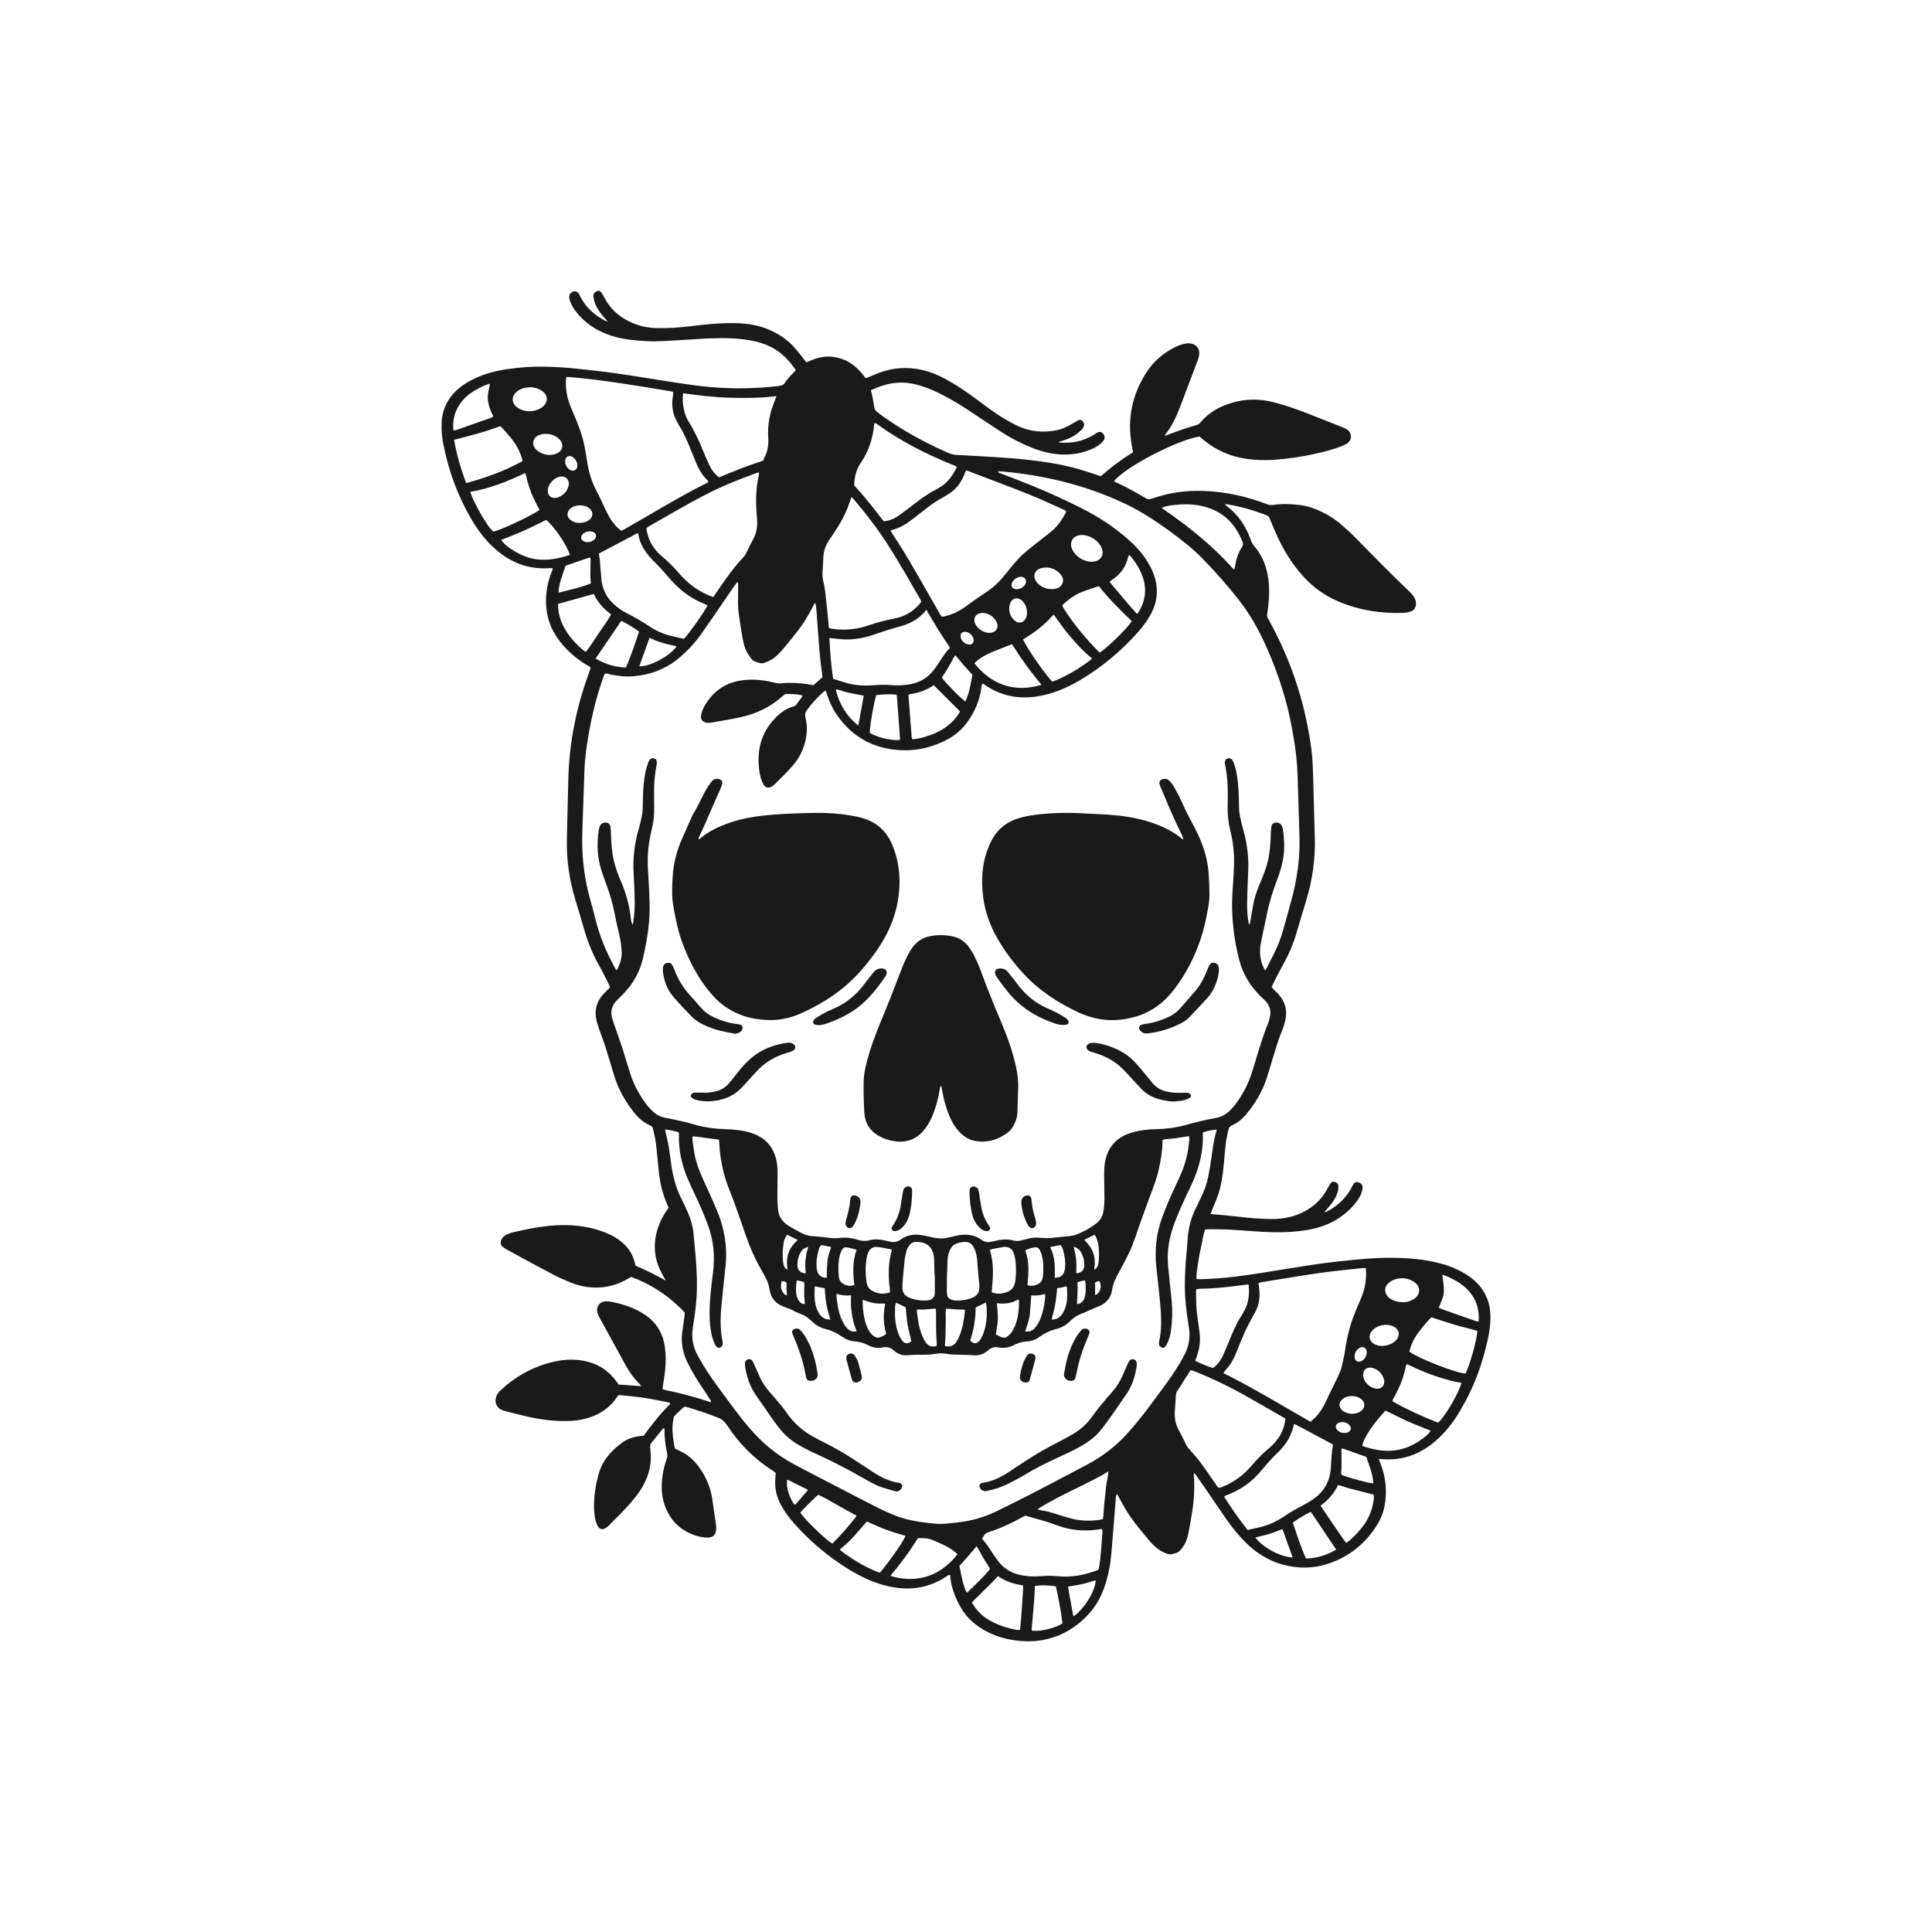 <?xml version="1.0" encoding="iso-8859-1"?>
<!-- Generator: Adobe Illustrator 25.3.1, SVG Export Plug-In . SVG Version: 6.00 Build 0)  -->
<svg version="1.1" id="Calque_1" xmlns="http://www.w3.org/2000/svg" xmlns:xlink="http://www.w3.org/1999/xlink" x="0px" y="0px"
	 width="504px" height="504px" viewBox="0 0 504 504" enable-background="new 0 0 504 504" xml:space="preserve">
<g>
	<path fill="#1A1A1A" d="M227.19,101.776c0.121,0.478,0.217,0.793,0.278,1.115c0.193,1.019,0.42,2.035,0.538,3.063
		c0.071,0.625,0.27,1.112,0.773,1.483c0.502,0.369,0.983,0.766,1.491,1.127c5.062,3.598,10.453,6.618,16.122,9.144
		c2.225,0.992,2.234,0.931,4.672,1.047c3.527,0.167,7.052,0.402,10.576,0.625c1.534,0.097,3.069,0.202,4.597,0.363
		c5.249,0.552,10.474,1.256,15.557,2.746c1.433,0.42,2.845,0.914,4.266,1.374c0.352,0.114,0.703,0.231,1.102,0.362
		c2.625-2.315,5.415-4.398,8.405-6.246c-0.115-0.633-0.22-1.2-0.321-1.766c-1.23-6.903,0.054-13.305,3.895-19.169
		c1.788-2.73,4.18-4.823,7.082-6.324c0.889-0.46,1.808-0.839,2.792-1.04c0.743-0.152,1.482-0.185,2.209,0.094
		c1.01,0.387,1.596,1.204,1.63,2.281c0.023,0.724-0.202,1.393-0.451,2.056c-0.761,2.021-1.528,4.04-2.292,6.06
		c-0.793,2.098-1.57,4.201-2.383,6.292c-0.951,2.448-2.071,4.808-3.73,6.874c-0.05,0.062-0.066,0.15-0.135,0.312
		c0.189-0.033,0.337-0.034,0.464-0.086c2.542-1.027,5.127-1.929,7.769-2.665c0.408-0.114,0.738-0.301,1.022-0.646
		c2.193-2.659,5.072-4.245,8.326-5.201c3.507-1.031,7.038-1.057,10.587-0.178c2.867,0.71,5.651,1.673,8.401,2.733
		c3.176,1.224,6.338,2.484,9.503,3.738c0.462,0.183,0.927,0.377,1.351,0.633c1.463,0.881,1.532,2.761,0.115,3.705
		c-0.545,0.363-1.176,0.615-1.793,0.851c-2.255,0.864-4.599,1.421-6.951,1.939c-3.291,0.724-6.626,1.196-9.981,1.444
		c-3.578,0.265-7.136,0.083-10.628-0.889c-3.098-0.863-5.831-2.376-8.278-4.437c-0.285-0.24-0.563-0.488-0.825-0.715
		c-5.824,0.87-19.409,7.951-22.308,11.628c0.091,0.072,0.171,0.168,0.274,0.214c2.626,1.161,5.112,2.585,7.597,4.014
		c0.144,0.083,0.3,0.15,0.43,0.25c0.445,0.343,0.891,0.289,1.405,0.129c1.425-0.445,2.852-0.901,4.307-1.225
		c3.302-0.737,6.652-0.956,10.033-0.786c5.442,0.273,10.684,1.461,15.761,3.403c0.564,0.216,1.104,0.301,1.698,0.212
		c2.279-0.341,4.56-0.241,6.838,0.013c1.494,0.166,2.93,0.569,4.324,1.133c2.447,0.991,4.693,2.323,6.685,4.05
		c1.348,1.17,2.666,2.384,3.912,3.66c4.442,4.55,8.891,9.092,13.502,13.473c0.603,0.573,1.194,1.157,1.591,1.905
		c0.279,0.525,0.438,1.072,0.39,1.674c-0.077,0.971-0.556,1.659-1.482,1.95c-0.549,0.172-1.136,0.278-1.711,0.3
		c-5.978,0.224-11.765-0.692-17.273-3.072c-3.358-1.451-6.277-3.555-8.761-6.254c-2.898-3.149-5.142-6.728-6.933-10.595
		c-0.715-1.544-1.347-3.127-1.99-4.702c-0.152-0.372-0.347-0.633-0.729-0.784c-3.485-1.375-7.064-2.397-10.954-3.006
		c0.22,0.266,0.309,0.428,0.444,0.529c2.994,2.237,4.969,5.207,6.227,8.685c0.257,0.709,0.574,1.345,1.079,1.929
		c1.84,2.126,2.888,4.645,3.401,7.384c0.516,2.76,0.448,5.542,0.132,8.321c-0.075,0.66-0.175,1.318-0.285,1.973
		c-0.059,0.348,0,0.656,0.18,0.953c0.129,0.213,0.247,0.433,0.367,0.652c4.444,8.101,7.694,16.647,9.632,25.689
		c0.566,2.642,1.054,5.296,1.387,7.976c0.169,1.359,0.28,2.729,0.339,4.098c0.11,2.574,0.167,5.149,0.24,7.724
		c0.1,3.531,0.172,7.062,0.297,10.592c0.207,5.828-0.572,11.517-2.283,17.088c-0.841,2.739-1.659,5.485-2.459,8.236
		c-0.828,2.845-1.975,5.55-3.41,8.141c-0.785,1.417-1.52,2.861-2.265,4.299c-0.286,0.551-0.538,1.12-0.828,1.726
		c0.182,0.229,0.342,0.464,0.536,0.667c0.402,0.42,0.841,0.806,1.231,1.237c1.776,1.96,2.367,4.249,1.788,6.819
		c-0.191,0.847-0.445,1.692-0.776,2.493c-1.096,2.655-1.89,5.408-2.722,8.149c-0.446,1.47-0.867,2.948-1.343,4.409
		c-1.176,3.605-3.093,6.792-5.544,9.667c-0.927,1.088-2.021,1.991-3.334,2.563c-0.688,0.3-1.051,0.744-1.179,1.455
		c-0.199,1.102-0.485,2.193-0.62,3.302c-0.221,1.814-0.348,3.639-0.52,5.459c-0.254,2.693-0.613,5.37-1.477,7.945
		c-0.408,1.218-0.931,2.397-1.406,3.593c-0.18,0.455-0.37,0.905-0.592,1.446c0.302,0.044,0.493,0.08,0.685,0.098
		c2.108,0.2,4.222,0.358,6.324,0.606c3.139,0.37,6.278,0.681,9.444,0.63c2.653-0.043,5.195-0.548,7.587-1.733
		c2.717-1.346,4.89-3.267,6.332-5.966c0.254-0.476,0.529-0.941,0.806-1.405c0.252-0.422,0.591-0.695,1.125-0.599
		c0.534,0.096,1.006,0.519,1.062,1.079c0.04,0.403,0.002,0.833-0.094,1.228c-0.328,1.357-1.026,2.537-1.88,3.623
		c-0.512,0.651-1.081,1.257-1.701,1.973c0.214-0.02,0.362,0.004,0.471-0.051c2.472-1.224,4.501-2.965,6.024-5.27
		c0.365-0.552,0.628-1.169,0.958-1.745c0.393-0.685,0.812-0.883,1.414-0.703c0.747,0.223,1.172,0.726,1.128,1.443
		c-0.025,0.408-0.135,0.818-0.26,1.211c-0.281,0.881-0.785,1.649-1.33,2.384c-1.455,1.963-3.27,3.517-5.369,4.767
		c-2.618,1.558-5.469,2.37-8.457,2.784c-3.595,0.497-7.196,0.536-10.818,0.323c-3.939-0.232-7.87-0.646-11.821-0.653
		c-0.992-0.002-1.987-0.059-3.037,0.057c-0.515,1.39-0.669,2.837-0.984,4.241c-0.318,1.417-0.6,2.846-0.826,4.28
		c-0.225,1.424-0.453,2.854-0.465,4.386c0.42,0.021,0.784,0.064,1.147,0.054c2.867-0.084,5.726-0.278,8.576-0.618
		c4.537-0.542,9.039-1.308,13.548-2.035c4.591-0.74,9.181-1.499,13.809-1.987c4.504-0.475,9.008-0.963,13.545-0.944
		c4.541,0.018,9.049,0.362,13.449,1.589c2.376,0.663,4.618,1.634,6.68,2.991c2.39,1.573,4.212,3.63,5.206,6.344
		c0.772,2.109,0.859,4.298,0.657,6.515c-0.276,3.037-1.057,5.967-1.903,8.878c-1.469,5.052-3.607,9.818-6.351,14.303
		c-1.634,2.67-3.587,5.092-5.962,7.155c-2.724,2.366-5.809,3.985-9.395,4.58c-1.317,0.219-2.643,0.281-3.975,0.207
		c-0.447-0.025-0.894-0.047-1.468-0.078c0.179,0.462,0.309,0.8,0.442,1.137c1.435,3.649,1.804,7.401,1.054,11.252
		c-0.329,1.687-0.955,3.273-1.86,4.73c-3.051,4.911-7.303,8.379-12.788,10.193c-3.951,1.307-7.977,1.347-12.024,0.203
		c-3.659-1.034-6.73-2.978-9.419-5.611c-1.909-1.869-3.576-3.938-5.099-6.121c-1.973-2.827-3.892-5.692-5.842-8.535
		c-0.728-1.062-1.476-2.111-2.219-3.163c-0.09-0.127-0.203-0.237-0.309-0.359c-0.088,0.088-0.189,0.145-0.185,0.193
		c0.259,3.33,0.124,6.644-0.425,9.938c-0.32,1.925-0.632,3.853-1.02,5.766c-0.309,1.525-0.956,2.907-1.995,4.099
		c-0.374,0.429-0.793,0.72-1.331,0.861c-0.281,0.074-0.566,0.136-0.843,0.223c-0.459,0.143-0.891,0.071-1.339-0.079
		c-1.205-0.402-2.25-1.061-3.177-1.912c-0.428-0.393-0.864-0.788-1.233-1.234c-2.066-2.495-4.217-4.929-5.944-7.683
		c-0.816-1.3-1.53-2.664-2.289-3.999c-0.12-0.211-0.236-0.425-0.433-0.782c-0.132,0.311-0.249,0.47-0.263,0.638
		c-0.175,2.069-0.332,4.141-0.501,6.211c-0.263,3.23-0.479,6.465-0.814,9.688c-0.324,3.107-1.011,6.141-2.193,9.052
		c-1.163,2.864-2.928,5.279-5.217,7.351c-3.005,2.72-6.475,4.483-10.457,5.189c-1.221,0.217-2.479,0.317-3.719,0.309
		c-2.797-0.019-5.538-0.432-8.188-1.389c-2.657-0.96-5.029-2.368-7.049-4.346c-1.229-1.204-2.156-2.635-2.94-4.155
		c-1.153-2.234-1.959-4.579-2.145-7.108c-0.006-0.081-0.042-0.16-0.066-0.248c-0.383-0.211-0.622,0.111-0.868,0.281
		c-1.377,0.952-2.86,1.686-4.437,2.233c-2.97,1.029-6.008,1.185-9.096,0.701c-4.384-0.687-8.346-2.457-12.083-4.769
		c-5.372-3.323-10.148-7.362-14.327-12.1c-1.157-1.312-2.186-2.717-3.064-4.234c-1.352-2.336-1.96-4.833-1.686-7.531
		c0.038-0.371,0.062-0.744,0.089-1.116c0.003-0.038-0.026-0.078-0.067-0.196c-0.172-0.13-0.388-0.321-0.629-0.473
		c-4.896-3.087-8.873-7.108-12.025-11.941c-0.623-0.956-1.371-1.572-2.427-1.984c-2.157-0.84-6.338-2.335-8.6-2.848
		c-0.905,0.687-1.773,1.511-2.606,2.376c-0.282,0.293-0.291,0.671-0.362,1.037c-0.38,1.951-0.214,3.891,0.11,5.825
		c0.101,0.605,0.073,1.249,0.364,1.736c0.857,0.428,1.664,0.766,2.405,1.213c2.04,1.231,3.543,2.994,4.763,5.01
		c1.395,2.305,2.269,4.79,2.602,7.474c0.24,1.937,0.58,3.861,0.846,5.795c0.079,0.572,0.122,1.164,0.071,1.737
		c-0.114,1.298-0.827,1.932-2.118,1.964c-1.006,0.025-1.987-0.145-2.946-0.439c-4.145-1.271-6.931-3.956-8.365-8.05
		c-0.802-2.287-0.883-4.636-0.628-7.015c0.182-1.702,0.587-3.353,1.152-4.966c0.153-0.437,0.271-0.858,0.165-1.334
		c-0.47-2.116-0.723-4.257-0.731-6.427c0-0.076-0.044-0.151-0.096-0.318c-0.142,0.079-0.302,0.12-0.386,0.222
		c-0.97,1.192-1.925,2.397-2.894,3.591c-0.277,0.341-0.413,0.701-0.347,1.148c0.055,0.369,0.055,0.746,0.093,1.118
		c0.319,3.075-0.355,5.942-1.79,8.654c-0.624,1.18-1.38,2.272-2.207,3.315c-2.149,2.711-4.626,5.114-7.081,7.537
		c-0.205,0.202-0.443,0.383-0.692,0.526c-0.808,0.462-1.559,0.262-2-0.551c-0.419-0.773-0.647-1.614-0.777-2.484
		c-0.352-2.368-0.201-4.732,0.131-7.081c0.18-1.27,0.498-2.524,0.814-3.77c0.73-2.877,2.365-5.192,4.561-7.136
		c0.435-0.385,0.916-0.717,1.362-1.09c1.426-1.191,3.124-1.684,4.92-1.924c0.287-0.038,0.578-0.049,0.954-0.079
		c2.136-2.904,4.369-5.789,6.938-8.292c-0.038-0.406-0.291-0.374-0.471-0.409c-1.996-0.393-3.984-0.839-5.993-1.146
		c-2.093-0.319-4.206-0.503-6.311-0.738c-0.243-0.027-0.492-0.004-0.74-0.004c-0.117,0.156-0.222,0.281-0.312,0.417
		c-2.009,3.019-4.848,4.838-8.32,5.726c-1.453,0.372-2.934,0.549-4.437,0.59c-3.595,0.1-7.131-0.336-10.626-1.144
		c-1.901-0.439-3.794-0.91-5.686-1.386c-0.439-0.111-0.881-0.259-1.28-0.468c-1.051-0.55-1.563-1.665-1.341-2.83
		c0.161-0.847,0.573-1.572,1.211-2.132c1.029-0.904,2.049-1.83,3.162-2.621c3.531-2.508,7.41-4.262,11.679-5.07
		c3.201-0.606,6.366-0.48,9.451,0.672c2.494,0.932,4.443,2.558,6.003,4.685c0.098,0.134,0.186,0.276,0.28,0.412
		c0.07,0.101,0.143,0.199,0.267,0.372c1.89,0.136,3.828,0.275,5.872,0.422c-0.113-0.183-0.166-0.327-0.265-0.423
		c-1.501-1.462-2.711-3.145-3.741-4.96c-0.492-0.867-0.944-1.756-1.424-2.63c-1.719-3.132-3.445-6.259-5.159-9.393
		c-0.278-0.508-0.577-1.02-0.753-1.566c-0.543-1.693,0.501-3.147,2.265-3.156c0.616-0.003,1.242,0.099,1.849,0.225
		c2.244,0.467,4.416,1.16,6.454,2.225c0.624,0.326,1.235,0.687,1.819,1.082c2.916,1.974,4.595,4.72,5.119,8.201
		c0.318,2.113,0.304,4.226,0.085,6.339c-0.141,1.361-0.387,2.712-0.581,4.068c-0.035,0.242-0.043,0.487-0.07,0.8
		c1.416,0.443,2.856,0.614,4.246,0.984c1.404,0.374,2.818,0.712,4.213,1.112c1.385,0.398,2.752,0.854,4.11,1.279
		c0.202-0.294-0.008-0.444-0.106-0.595c-0.747-1.15-1.489-2.303-2.267-3.432c-1.276-1.851-2.375-3.805-3.428-5.787
		c-0.764-1.439-1.315-2.951-1.587-4.569c-0.223-1.327-0.223-2.647-0.042-3.971c0.18-1.317,0.383-2.631,0.562-3.948
		c0.05-0.366,0.049-0.739,0.071-1.103c-3.937-4.184-8.55-7.266-13.928-9.283c-0.286,0.155-0.579,0.303-0.862,0.468
		c-2.717,1.588-5.637,2.421-8.796,2.316c-2.136-0.071-4.207-0.515-6.182-1.321c-1.497-0.611-2.992-1.25-4.421-2.003
		c-4.077-2.15-8.122-4.362-12.174-6.56c-0.399-0.216-0.785-0.474-1.132-0.765c-0.54-0.453-0.634-1.047-0.389-1.696
		c0.231-0.61,0.655-1.075,1.223-1.36c0.553-0.277,1.133-0.539,1.731-0.677c4.214-0.966,8.447-1.851,12.791-1.907
		c3.891-0.05,7.711,0.455,11.355,1.902c0.922,0.366,1.83,0.803,2.68,1.313c2.764,1.661,4.631,3.995,5.22,7.238
		c0.007,0.039,0.037,0.074,0.067,0.13c1.306,0.593,2.642,1.163,3.945,1.802c1.249,0.612,2.463,1.296,3.954,2.087
		c-1.296-2.161-2.285-4.146-2.666-6.373c-0.385-2.251-0.253-4.473,0.388-6.66c0.635-2.168,1.635-4.165,2.999-5.953
		c-0.126-0.309-0.213-0.539-0.314-0.764c-1.219-2.717-1.9-5.578-2.23-8.523c-0.277-2.477-0.457-4.965-0.758-7.438
		c-0.155-1.273-0.478-2.526-0.734-3.786c-0.097-0.477-0.367-0.792-0.835-0.995c-1.72-0.746-3.052-1.975-4.204-3.431
		c-2.319-2.93-4.107-6.137-5.182-9.728c-0.738-2.466-1.472-4.934-2.249-7.388c-0.413-1.305-0.924-2.579-1.371-3.873
		c-0.325-0.941-0.68-1.877-0.916-2.842c-0.675-2.762,0.006-5.177,1.992-7.216c0.491-0.504,0.991-0.999,1.523-1.534
		c-0.135-0.329-0.237-0.637-0.383-0.924c-0.791-1.554-1.542-3.132-2.402-4.648c-1.753-3.09-3.077-6.344-4.035-9.761
		c-0.706-2.518-1.477-5.019-2.236-7.522c-1.554-5.129-2.325-10.368-2.207-15.73c0.121-5.484,0.233-10.969,0.399-16.451
		c0.278-9.215,2.149-18.123,5.274-26.781c0.182-0.504,0.355-1.011,0.519-1.477c-0.172-0.458-0.578-0.536-0.888-0.718
		c-2.717-1.597-5.051-3.623-7.018-6.093c-3.042-3.819-4.143-8.159-3.602-12.965c0.215-1.912,0.672-3.759,1.442-5.525
		c0.08-0.184,0.119-0.387,0.17-0.583c0.009-0.034-0.022-0.079-0.049-0.164c-0.392,0-0.801-0.019-1.206,0.003
		c-4.64,0.255-8.748-1.127-12.427-3.937c-3.161-2.415-5.563-5.468-7.545-8.865c-3.592-6.156-5.987-12.769-7.347-19.759
		c-0.342-1.759-0.453-3.541-0.39-5.335c0.135-3.82,1.813-6.848,4.734-9.23c1.328-1.083,2.827-1.892,4.386-2.591
		c2.443-1.096,5.011-1.763,7.647-2.165c3.498-0.533,7.021-0.774,10.559-0.68c2.782,0.074,5.561,0.245,8.329,0.56
		c2.393,0.273,4.793,0.494,7.182,0.803c2.594,0.336,5.18,0.732,7.766,1.129c4.966,0.762,9.919,1.614,14.896,2.297
		c5.982,0.821,11.999,1.058,18.032,0.646c1.243-0.085,2.484-0.195,3.725-0.316c0.453-0.044,0.899-0.157,1.35-0.229
		c0.302-0.048,0.555-0.174,0.728-0.429c0.866-1.275,1.897-2.41,2.98-3.43c-0.02-0.162-0.004-0.261-0.045-0.32
		c-1.547-2.253-3.392-4.196-5.797-5.553c-1.83-1.033-3.805-1.636-5.863-2.011c-3.456-0.629-6.944-0.679-10.435-0.548
		c-2.698,0.101-5.39,0.336-8.087,0.472c-2.862,0.145-5.722,0.419-8.593,0.259c-3.115-0.174-6.217-0.44-9.21-1.405
		c-3.733-1.203-6.904-3.232-9.305-6.38c-0.762-0.999-1.379-2.073-1.659-3.317c-0.142-0.63,0.003-1.151,0.511-1.558
		c0.72-0.576,1.522-0.426,1.994,0.374c0.084,0.143,0.148,0.297,0.222,0.446c1.467,2.933,3.751,5.036,6.633,6.529
		c0.131,0.068,0.288,0.083,0.659,0.185c-0.342-0.383-0.524-0.59-0.71-0.794c-1.038-1.144-1.986-2.356-2.561-3.804
		c-0.228-0.573-0.385-1.186-0.479-1.796c-0.107-0.694,0.248-1.238,0.854-1.51c0.42-0.189,0.823-0.12,1.127,0.238
		c0.187,0.219,0.336,0.474,0.481,0.724c0.271,0.467,0.516,0.949,0.792,1.413c1.941,3.269,4.842,5.295,8.401,6.458
		c1.55,0.507,3.148,0.745,4.777,0.786c2.747,0.068,5.48-0.087,8.208-0.41c4.126-0.489,8.251-0.965,12.421-0.88
		c3.236,0.066,6.352,0.59,9.312,1.96c2.451,1.134,4.6,2.656,6.349,4.719c0.698,0.823,1.358,1.679,2.031,2.524
		c0.257,0.322,0.503,0.654,0.803,1.046c0.382-0.167,0.752-0.326,1.121-0.49c2.785-1.236,5.612-1.403,8.476-0.3
		c2.073,0.798,3.714,2.171,5.074,3.902c0.23,0.293,0.46,0.587,0.694,0.877c0.024,0.029,0.071,0.04,0.195,0.105
		c0.279-0.107,0.625-0.226,0.96-0.371c1.524-0.663,3.059-1.301,4.677-1.698c4.084-1,8.081-0.634,11.986,0.857
		c1.789,0.683,3.454,1.622,5.1,2.597c2.472,1.464,4.789,3.149,7.089,4.86c2.134,1.587,4.26,3.187,6.564,4.524
		c1.04,0.604,2.095,1.192,3.184,1.7c3.274,1.527,6.703,1.837,10.221,1.116c1.263-0.259,2.45-0.781,3.57-1.433
		c0.61-0.355,1.221-0.708,1.833-1.059c0.385-0.221,0.771-0.303,1.158,0.006c0.462,0.37,0.685,0.927,0.483,1.434
		c-0.135,0.339-0.327,0.689-0.585,0.939c-0.505,0.487-1.045,0.952-1.626,1.345c-1.073,0.727-2.272,1.202-3.513,1.564
		c-0.345,0.101-0.687,0.203-1.008,0.373c3.364,0.371,6.511-0.222,9.401-2.003c0.247-0.152,0.473-0.342,0.726-0.483
		c0.631-0.353,1.154-0.288,1.584,0.173c0.448,0.48,0.586,1.197,0.243,1.723c-0.245,0.376-0.574,0.71-0.915,1.006
		c-0.76,0.661-1.657,1.099-2.583,1.48c-2.22,0.914-4.529,1.315-6.93,1.291c-2.825-0.028-5.513-0.664-8.124-1.692
		c-2.907-1.145-5.677-2.566-8.297-4.264c-2.928-1.898-5.821-3.85-8.733-5.773c-2.325-1.535-4.722-2.947-7.215-4.191
		c-2.048-1.021-4.164-1.865-6.396-2.409c-3.127-0.762-6.184-0.517-9.19,0.564C228.8,101.081,228.047,101.424,227.19,101.776z
		 M330.053,253.145c0.169-0.269,0.309-0.458,0.415-0.665c0.588-1.146,1.168-2.295,1.749-3.444c1.072-2.119,1.944-4.315,2.575-6.605
		c0.728-2.642,1.479-5.277,2.185-7.925c1.43-5.369,2.2-10.82,2.007-16.391c-0.121-3.488-0.202-6.978-0.315-10.466
		c-0.086-2.658-0.136-5.319-0.309-7.971c-0.217-3.318-0.762-6.597-1.361-9.869c-1.316-7.189-3.555-14.085-6.504-20.755
		c-1.92-4.342-4.181-8.5-7.104-12.265c-2.985-3.845-6.206-7.485-9.595-10.975c-2.73-2.812-5.827-5.197-8.99-7.493
		c-3.635-2.639-7.395-5.074-11.471-6.997c-10.11-4.769-20.795-7.325-31.885-8.333c-0.358-0.033-0.721-0.004-1.091-0.004
		c0.053,0.358,0.343,0.374,0.551,0.456c1.314,0.515,2.635,1.011,3.953,1.517c5.973,2.292,11.833,4.846,17.532,7.754
		c4.346,2.217,8.407,4.877,12.054,8.135c2.309,2.062,4.321,4.375,5.729,7.161c2.188,4.329,2.213,8.608-0.314,12.827
		c-0.879,1.467-1.898,2.828-3.033,4.103c-4.427,4.973-9.481,9.194-15.22,12.57c-3.533,2.078-7.28,3.637-11.375,4.214
		c-2.577,0.363-5.139,0.291-7.663-0.405c-1.978-0.545-3.815-1.399-5.518-2.546c-0.25-0.168-0.462-0.49-0.843-0.353
		c-0.036,0.092-0.079,0.166-0.094,0.245c-0.053,0.286-0.107,0.572-0.143,0.861c-0.401,3.164-1.654,5.987-3.446,8.589
		c-1.392,2.021-3.188,3.607-5.349,4.763c-4.622,2.472-9.576,3.354-14.721,2.576c-6.203-0.938-11.017-4.199-14.471-9.442
		c-0.989-1.502-1.681-3.145-2.252-4.845c-0.109-0.326-0.122-0.726-0.478-0.984c-0.205,0.147-0.383,0.251-0.533,0.386
		c-1.581,1.421-3.007,2.98-4.249,4.711c-0.42,0.585-0.547,1.138-0.371,1.848c0.372,1.5,0.491,3.024,0.283,4.573
		c-0.409,3.053-1.6,5.772-3.616,8.073c-1.531,1.747-3.221,3.355-4.857,5.009c-0.226,0.229-0.529,0.407-0.828,0.533
		c-0.802,0.338-1.486,0.102-1.918-0.639c-0.145-0.25-0.246-0.526-0.36-0.793c-0.615-1.437-0.797-2.961-0.892-4.5
		c-0.295-4.782,1.141-8.936,4.575-12.323c1.28-1.263,2.724-2.315,4.513-2.77c0.351-0.089,0.579-0.29,0.782-0.567
		c0.441-0.604,0.903-1.192,1.342-1.797c0.105-0.145,0.156-0.329,0.244-0.523c-1.601-0.372-3.133-0.378-4.562-0.334
		c-0.985,0.793-1.854,1.567-2.796,2.239c-2.608,1.857-5.545,3.025-8.634,3.743c-2.624,0.609-5.298,1.004-7.953,1.474
		c-0.363,0.064-0.752,0.067-1.116,0.014c-0.984-0.142-1.577-0.86-1.431-1.836c0.097-0.647,0.298-1.302,0.582-1.892
		c0.971-2.018,2.361-3.704,4.177-5.03c2.115-1.544,4.517-2.251,7.094-2.42c2.38-0.156,4.732,0.074,7.042,0.672
		c0.813,0.211,1.617,0.325,2.46,0.185c0.488-0.081,0.994-0.07,1.492-0.075c2.162-0.021,4.308,0.153,6.447,0.606
		c0.794-0.689,1.573-1.365,2.356-2.045c-0.022-0.289-0.032-0.536-0.061-0.78c-0.227-1.938-0.51-3.872-0.675-5.816
		c-0.305-3.601-0.54-7.209-0.806-10.813c-0.048-0.644-0.12-1.285-0.281-2.015c-0.443,0.341-0.539,0.762-0.724,1.114
		c-1.081,2.064-2.252,4.075-3.681,5.919c-1.17,1.511-2.366,3.003-3.585,4.475c-0.608,0.735-1.27,1.429-1.948,2.101
		c-0.959,0.951-2.102,1.612-3.395,2.018c-0.368,0.115-0.722,0.174-1.097,0.063c-0.398-0.117-0.816-0.183-1.195-0.344
		c-0.334-0.142-0.698-0.323-0.921-0.593c-0.474-0.572-0.916-1.184-1.279-1.831c-0.553-0.984-0.848-2.075-1.058-3.18
		c-0.248-1.305-0.476-2.615-0.67-3.929c-0.274-1.848-0.624-3.69-0.628-5.568c-0.004-1.703,0.019-3.405,0.024-5.108
		c0.001-0.185,0.101-0.419-0.26-0.548c-0.847,1.147-1.666,2.338-2.481,3.533c-2.248,3.294-4.484,6.597-6.784,9.854
		c-1.611,2.281-3.499,4.327-5.616,6.158c-3.485,3.014-7.56,4.595-12.115,4.991c-2.041,0.178-4.063-0.045-6.067-0.458
		c-0.471-0.097-0.935-0.317-1.396-0.253c-0.088,0.133-0.146,0.195-0.175,0.27c-0.135,0.348-0.266,0.698-0.391,1.051
		c-1.733,4.909-2.935,9.954-3.801,15.081c-0.484,2.868-0.896,5.75-1.008,8.66c-0.205,5.315-0.328,10.632-0.542,15.947
		c-0.217,5.391,0.259,10.711,1.525,15.952c0.556,2.3,1.277,4.559,1.822,6.861c1.09,4.606,2.935,8.902,5.187,13.041
		c0.097,0.178,0.214,0.344,0.336,0.538c0.122-0.112,0.248-0.178,0.294-0.28c0.714-1.566,1.249-3.179,1.08-4.932
		c-0.1-1.032-0.209-2.069-0.414-3.083c-0.395-1.953-0.917-3.881-1.286-5.838c-0.51-2.702-1.214-5.342-2.176-7.917
		c-0.421-1.128-0.812-2.267-1.206-3.405c-1.251-3.612-1.466-7.31-0.888-11.067c0.062-0.406,0.182-0.815,0.349-1.189
		c0.249-0.557,0.938-0.883,1.557-0.808c0.648,0.078,1.02,0.4,1.139,1.121c0.101,0.611,0.134,1.238,0.149,1.859
		c0.059,2.371,0.219,4.73,0.763,7.049c0.428,1.827,1.089,3.574,1.826,5.293c1.235,2.879,2.125,5.847,2.494,8.97
		c0.09,0.763,0.12,1.57,0.568,2.4c0.07-0.268,0.12-0.41,0.143-0.557c0.322-2.017,0.436-4.049,0.383-6.087
		c-0.058-2.201-0.118-4.404-0.26-6.601c-0.266-4.112,0.229-8.122,1.398-12.065c0.283-0.953,0.486-1.931,0.698-2.904
		c0.358-1.638,0.268-3.308,0.315-4.967c0.066-2.287,0.213-4.567,0.688-6.809c0.171-0.809,0.44-1.598,0.697-2.386
		c0.088-0.269,0.244-0.532,0.426-0.751c0.296-0.357,0.711-0.408,1.139-0.285c0.41,0.118,0.695,0.486,0.693,0.932
		c-0.001,0.329-0.054,0.661-0.114,0.986c-0.337,1.842-0.564,3.698-0.599,5.57c-0.033,1.786-0.027,3.574-0.001,5.36
		c0.024,1.67-0.092,3.32-0.476,4.948c-0.153,0.646-0.287,1.297-0.428,1.946c-0.664,3.063-0.911,6.153-0.704,9.287
		c0.183,2.777,0.32,5.559,0.418,8.34c0.174,4.937-0.59,9.774-1.68,14.567c-0.702,3.09-2.056,5.878-4.109,8.297
		c-0.858,1.011-1.809,1.945-2.752,2.879c-1.188,1.177-1.653,2.58-1.32,4.201c0.174,0.848,0.483,1.672,0.765,2.494
		c0.62,1.806,1.297,3.593,1.886,5.408c0.756,2.33,1.43,4.686,2.172,7.02c0.928,2.919,2.388,5.569,4.214,8.016
		c0.493,0.661,1.093,1.25,1.687,1.828c0.915,0.889,2.005,1.442,3.275,1.678c2.489,0.464,4.964,0.999,7.399,1.704
		c2.768,0.802,5.6,1.181,8.48,1.259c1.119,0.03,2.242,0.12,3.352,0.268c1.484,0.197,2.94,0.535,4.318,1.15
		c2.997,1.336,4.767,3.637,5.42,6.836c0.26,1.272,0.3,2.556,0.288,3.846c-0.018,1.953-0.066,3.906-0.061,5.86
		c0.002,0.912,0.099,1.823,0.148,2.735c0.116,2.153,1.275,3.631,3.061,4.681c1.038,0.61,2.093,1.194,3.164,1.741
		c1.008,0.515,2.083,0.799,3.231,0.824c0.745,0.016,1.49,0.114,2.232,0.201c1.445,0.17,2.891,0.403,4.347,0.23
		c1.639-0.195,3.222-0.043,4.791,0.475c0.996,0.329,2.023,0.399,3.07,0.123c1.313-0.345,2.638-0.242,3.952,0.043
		c0.446,0.097,0.89,0.204,1.334,0.311c1.024,0.248,1.951,0.108,2.829-0.536c1.514-1.109,3.252-1.453,5.086-1.205
		c1.149,0.155,2.284,0.423,3.416,0.678c1.32,0.298,2.632,0.321,3.949,0.005c0.686-0.165,1.371-0.336,2.062-0.483
		c2.365-0.505,4.63-0.391,6.657,1.118c0.717,0.534,1.519,0.634,2.37,0.481c0.408-0.073,0.814-0.166,1.215-0.27
		c1.555-0.402,3.112-0.484,4.682-0.08c0.655,0.168,1.319,0.145,1.976-0.007c0.445-0.103,0.888-0.213,1.325-0.344
		c1.209-0.362,2.434-0.488,3.694-0.351c1.285,0.139,2.568,0.102,3.854-0.069c1.193-0.159,2.399-0.21,3.594-0.355
		c0.654-0.08,1.331-0.168,1.938-0.405c1.824-0.712,3.523-1.671,5.109-2.824c1.134-0.825,1.762-1.94,1.982-3.327
		c0.177-1.114,0.266-2.227,0.253-3.351c-0.023-1.995-0.051-3.989-0.071-5.984c-0.013-1.29,0.034-2.575,0.303-3.844
		c0.654-3.094,2.365-5.36,5.257-6.679c0.676-0.309,1.391-0.551,2.11-0.745c1.935-0.524,3.918-0.716,5.918-0.76
		c2.544-0.056,5.059-0.365,7.511-1.04c2.644-0.728,5.298-1.402,7.999-1.872c1.499-0.261,2.729-0.962,3.775-2.024
		c0.466-0.473,0.936-0.952,1.329-1.484c1.711-2.318,3.129-4.801,4.056-7.543c0.332-0.983,0.661-1.968,0.958-2.962
		c1.08-3.621,2.144-7.246,3.564-10.755c0.247-0.61,0.425-1.266,0.521-1.917c0.219-1.481-0.174-2.8-1.251-3.875
		c-0.5-0.499-1.036-0.962-1.528-1.468c-2.477-2.55-4.302-5.499-5.218-8.946c-1.016-3.823-1.61-7.726-1.856-11.673
		c-0.176-2.824-0.039-5.648,0.17-8.469c0.123-1.657,0.209-3.318,0.265-4.979c0.103-3.051-0.276-6.056-1.006-9.013
		c-0.512-2.074-0.713-4.165-0.661-6.298c0.089-3.617,0.075-7.232-0.677-10.798c-0.042-0.201-0.054-0.413-0.05-0.619
		c0.009-0.465,0.254-0.809,0.659-0.959c0.445-0.165,0.955-0.044,1.237,0.329c0.148,0.196,0.267,0.423,0.354,0.654
		c0.176,0.465,0.351,0.934,0.475,1.415c0.661,2.55,0.835,5.159,0.92,7.779c0.054,1.659-0.051,3.33,0.313,4.967
		c0.261,1.174,0.527,2.35,0.857,3.506c1.047,3.67,1.459,7.401,1.26,11.214c-0.142,2.738-0.242,5.48-0.27,8.222
		c-0.018,1.739,0.095,3.482,0.484,5.286c0.313-0.417,0.351-0.825,0.421-1.225c0.285-1.636,0.525-3.282,0.878-4.903
		c0.434-1.995,1.235-3.873,2.02-5.752c0.9-2.152,1.651-4.351,1.974-6.671c0.246-1.77,0.371-3.552,0.396-5.341
		c0.009-0.619,0.098-1.24,0.187-1.854c0.066-0.458,0.388-0.714,0.816-0.849c0.748-0.236,1.56,0.102,1.881,0.812
		c0.119,0.263,0.218,0.546,0.262,0.83c0.356,2.268,0.476,4.544,0.199,6.831c-0.271,2.243-0.929,4.383-1.724,6.485
		c-1.059,2.801-1.983,5.639-2.565,8.583c-0.338,1.71-0.736,3.409-1.096,5.115c-0.223,1.056-0.451,2.112-0.628,3.176
		c-0.358,2.153-0.053,4.221,0.896,6.189C329.8,252.807,329.908,252.93,330.053,253.145z M313.787,295.413
		c0,0.272-0.006,0.517,0.001,0.761c0.075,2.768-0.385,5.463-1.144,8.112c-0.62,2.163-1.534,4.21-2.51,6.232
		c-1.535,3.18-3.018,6.385-4.16,9.732c-1.113,3.263-1.568,6.622-1.243,10.064c0.289,3.06,0.642,6.114,0.929,9.174
		c0.238,2.533,0.16,5.066-0.184,7.586c-0.158,1.155-0.439,2.287-0.96,3.339c-0.164,0.331-0.368,0.654-0.608,0.933
		c-0.311,0.361-0.735,0.355-1.108,0.049c-0.481-0.394-0.533-0.9-0.406-1.467c0.679-3.041,0.569-6.12,0.318-9.185
		c-0.274-3.353-0.678-6.695-1.044-10.04c-0.497-4.535-0.044-8.954,1.552-13.243c1.029-2.765,2.173-5.48,3.456-8.138
		c0.613-1.271,1.201-2.557,1.728-3.866c0.999-2.482,1.576-5.072,1.808-7.736c0.038-0.435,0.162-0.896-0.084-1.329
		c-1.136,0.176-2.246,0.324-3.346,0.526c-1.134,0.208-2.313,0.084-3.461,0.436c-0.026,0.188-0.065,0.348-0.067,0.509
		c-0.029,2.38-0.425,4.71-0.924,7.029c-0.536,2.488-1.461,4.845-2.35,7.217c-0.888,2.371-1.751,4.752-2.601,7.137
		c-0.906,2.542-1.659,5.143-2.836,7.579c-0.831,1.718-1.734,3.403-2.644,5.082c-0.815,1.503-1.607,3.006-1.809,4.739
		c-0.014,0.123-0.048,0.245-0.077,0.366c-0.412,1.688-1.434,2.875-2.99,3.614c-0.336,0.16-0.699,0.263-1.042,0.409
		c-0.762,0.325-1.52,0.658-2.277,0.993c-0.379,0.168-0.74,0.389-1.132,0.515c-1.376,0.443-2.544,1.203-3.558,2.221
		c-0.961,0.965-2.114,1.601-3.435,1.923c-1.637,0.399-3.116,1.121-4.477,2.109c-0.962,0.698-2.04,1.086-3.241,1.148
		c-1.131,0.058-2.207,0.335-3.216,0.879c-1.281,0.69-2.643,0.972-4.095,0.68c-0.162-0.033-0.33-0.038-0.495-0.058
		c-0.694-0.084-1.316,0.104-1.877,0.508c-0.236,0.17-0.469,0.346-0.692,0.531c-1.087,0.905-2.335,1.186-3.727,1.05
		c-0.948-0.093-1.907-0.098-2.861-0.115c-1.287-0.023-2.572,0.001-3.851-0.219c-0.941-0.162-1.895-0.222-2.851-0.049
		c-1.603,0.29-3.223,0.279-4.845,0.253c-0.704-0.011-1.41,0.068-2.115,0.102c-0.414,0.02-0.83,0.059-1.243,0.044
		c-1.09-0.041-1.999-0.534-2.797-1.231c-0.838-0.732-1.767-1.052-2.874-0.821c-1.45,0.303-2.813,0.009-4.093-0.681
		c-1.01-0.544-2.09-0.775-3.216-0.89c-0.574-0.059-1.165-0.138-1.701-0.335c-0.577-0.213-1.13-0.528-1.638-0.881
		c-1.275-0.886-2.626-1.597-4.141-1.958c-1.496-0.356-2.779-1.074-3.862-2.16c-0.146-0.147-0.315-0.272-0.464-0.415
		c-0.639-0.615-1.385-1.048-2.21-1.365c-0.58-0.223-1.173-0.436-1.712-0.739c-0.802-0.451-1.639-0.8-2.507-1.089
		c-0.353-0.118-0.702-0.257-1.036-0.422c-1.459-0.721-2.429-1.852-2.835-3.442c-0.092-0.362-0.195-0.725-0.241-1.095
		c-0.119-0.967-0.496-1.842-0.931-2.695c-0.358-0.703-0.746-1.391-1.14-2.075c-1.643-2.852-2.978-5.841-4.041-8.957
		c-0.979-2.868-1.987-5.726-3.009-8.579c-0.49-1.368-1.049-2.711-1.563-4.07c-1.166-3.087-1.895-6.277-2.21-9.56
		c-0.087-0.903-0.136-1.81-0.207-2.781c-0.476-0.066-0.92-0.13-1.364-0.189c-1.605-0.212-3.21-0.424-4.815-0.634
		c-0.228-0.03-0.461-0.199-0.73,0.051c0,0.332-0.042,0.707,0.008,1.069c0.176,1.274,0.331,2.555,0.591,3.814
		c0.531,2.579,1.557,4.983,2.669,7.36c1.055,2.256,2.059,4.537,3.038,6.827c1.998,4.672,2.829,9.538,2.307,14.611
		c-0.335,3.265-0.697,6.527-1.015,9.793c-0.322,3.317-0.456,6.634,0.235,9.929c0.042,0.201,0.072,0.414,0.053,0.616
		c-0.047,0.499-0.322,0.844-0.792,1.022c-0.347,0.131-0.696-0.04-1.02-0.523c-0.161-0.24-0.316-0.495-0.411-0.766
		c-0.261-0.742-0.558-1.482-0.717-2.248c-0.331-1.588-0.474-3.202-0.494-4.828c-0.046-3.752,0.394-7.467,0.886-11.173
		c0.563-4.243,0.177-8.369-1.287-12.391c-1.081-2.969-2.39-5.841-3.738-8.695c-0.585-1.239-1.174-2.478-1.693-3.745
		c-1.466-3.576-2.259-7.29-2.173-11.171c0.004-0.203-0.023-0.407-0.037-0.638c-1.158-0.402-2.316-0.621-3.574-0.757
		c0.047,0.254,0.07,0.409,0.104,0.562c0.286,1.296,0.623,2.583,0.848,3.89c0.274,1.595,0.447,3.208,0.677,4.811
		c0.451,3.145,1.28,6.174,2.734,9.019c0.586,1.146,1.123,2.317,1.638,3.497c0.752,1.723,1.251,3.519,1.423,5.398
		c0.201,2.192,0.435,4.382,0.598,6.578c0.247,3.315,0.418,6.629,0.199,9.961c-0.172,2.619-0.527,5.208-0.952,7.789
		c-0.436,2.65-0.068,5.136,1.25,7.464c0.879,1.553,1.766,3.109,2.759,4.59c1.317,1.966,2.714,3.881,4.125,5.783
		c2.178,2.936,4.315,5.904,6.714,8.672c3.189,3.679,6.854,6.769,11.13,9.108c1.93,1.056,3.889,2.058,5.84,3.076
		c2.614,1.364,5.229,2.723,7.848,4.076c3.098,1.601,6.193,3.209,9.306,4.781c1.036,0.523,2.121,0.949,3.189,1.408
		c2.971,1.276,6.11,1.841,9.3,2.189c0.619,0.068,1.243,0.103,1.86,0.184c1.377,0.183,2.735-0.034,4.101-0.147
		c3.923-0.325,7.722-1.16,11.288-2.858c2.886-1.374,5.744-2.807,8.589-4.264c3.621-1.855,7.218-3.758,10.822-5.647
		c1.691-0.886,3.383-1.773,5.06-2.686c3.828-2.084,7.258-4.692,10.163-7.947c1.548-1.734,3.04-3.525,4.461-5.364
		c1.981-2.564,3.883-5.19,5.796-7.806c1.718-2.35,3.302-4.787,4.648-7.373c1.173-2.252,1.536-4.611,1.135-7.126
		c-0.418-2.624-0.799-5.251-0.966-7.912c-0.217-3.457-0.047-6.893,0.243-10.332c0.126-1.49,0.288-2.978,0.378-4.47
		c0.165-2.724,0.72-5.345,1.898-7.819c0.571-1.2,1.139-2.401,1.714-3.6c0.757-1.579,1.369-3.215,1.72-4.929
		c0.35-1.707,0.644-3.428,0.888-5.153c0.325-2.303,0.577-4.617,1.277-6.849c0.046-0.147,0.056-0.305,0.099-0.551
		C316.129,294.784,314.971,294.997,313.787,295.413z M184.875,125.712c-0.162-0.207-0.229-0.313-0.316-0.4
		c-1.32-1.307-2.266-2.856-2.956-4.571c-0.403-1.001-0.82-1.998-1.224-2.999c-0.947-2.35-1.911-4.692-3.288-6.836
		c-0.201-0.313-0.34-0.665-0.521-0.992c-1.158-2.087-1.43-4.307-1.028-6.636c0.055-0.319,0.063-0.646,0.092-0.965
		c-0.157-0.085-0.258-0.176-0.37-0.194c-8.931-1.455-17.847-3.027-26.878-3.766c-0.197-0.016-0.397-0.002-0.553-0.002
		c-0.083,0.143-0.145,0.208-0.159,0.283c-0.029,0.162-0.04,0.329-0.047,0.494c-0.1,2.401,0.291,4.716,1.221,6.937
		c0.481,1.149,0.96,2.299,1.443,3.447c0.822,1.956,1.531,3.954,2,6.021c0.367,1.617,0.615,3.263,0.871,4.903
		c0.426,2.73,1.195,5.333,2.53,7.773c0.756,1.381,1.36,2.845,2.047,4.265c0.416,0.859,0.818,1.728,1.3,2.55
		c0.782,1.332,1.776,2.492,3.017,3.462c0.267-0.127,0.496-0.218,0.708-0.34c2.339-1.347,4.677-2.694,7.01-4.05
		c4.81-2.796,9.601-5.624,14.6-8.078C184.516,125.949,184.646,125.854,184.875,125.712z M341.917,370.887
		c0.348-0.315,0.695-0.605,1.016-0.923c1.346-1.333,2.31-2.917,3.092-4.634c0.757-1.66,1.568-3.295,2.377-4.931
		c0.645-1.303,1.32-2.595,1.648-4.022c0.316-1.372,0.656-2.747,0.845-4.14c0.512-3.769,1.513-7.391,3.029-10.877
		c0.48-1.103,0.932-2.218,1.379-3.335c0.799-1.996,1.099-4.081,1.071-6.219c-0.004-0.322-0.067-0.643-0.106-1.001
		c-0.313,0-0.559-0.021-0.8,0.003c-2.023,0.206-4.047,0.403-6.066,0.638c-2.184,0.254-4.371,0.498-6.544,0.831
		c-4.634,0.711-9.261,1.474-13.889,2.225c-0.227,0.037-0.44,0.161-0.685,0.254c0.064,0.401,0.123,0.723,0.166,1.047
		c0.304,2.32,0.116,4.559-1.084,6.635c-0.332,0.575-0.658,1.154-0.962,1.743c-0.59,1.142-1.21,2.271-1.73,3.444
		c-0.757,1.706-1.458,3.438-2.144,5.174c-0.725,1.836-1.681,3.517-3.082,4.927c-0.108,0.109-0.18,0.254-0.242,0.344
		c0.034,0.111,0.035,0.173,0.06,0.185c7.551,3.751,14.737,8.153,22.053,12.325C341.494,370.682,341.678,370.766,341.917,370.887z
		 M232.348,138.472c0.123,0.226,0.22,0.442,0.351,0.637c2.25,3.345,4.326,6.797,6.331,10.292c1.984,3.458,3.96,6.921,5.948,10.377
		c0.222,0.385,0.378,0.83,0.8,1.11c0.211-0.034,0.416-0.057,0.615-0.102c2.058-0.463,3.9-1.385,5.604-2.616
		c1.481-1.07,2.948-2.167,4.487-3.147c1.947-1.24,3.685-2.695,5.158-4.468c0.664-0.799,1.335-1.592,1.979-2.406
		c1.216-1.535,2.524-2.987,4.016-4.254c1.202-1.021,2.467-1.969,3.705-2.948c0.977-0.773,1.971-1.526,2.93-2.321
		c1.592-1.321,2.741-2.995,3.717-4.798c0.076-0.14,0.104-0.305,0.154-0.459c-0.124-0.099-0.209-0.201-0.318-0.249
		c-3.07-1.37-6.102-2.834-9.222-4.079c-5.433-2.169-10.92-4.204-16.385-6.293c-0.036-0.014-0.085-0.012-0.123-0.001
		c-0.038,0.011-0.069,0.043-0.162,0.106c-0.055,0.134-0.135,0.322-0.211,0.512c-0.076,0.193-0.143,0.39-0.222,0.582
		c-0.846,2.052-2.112,3.758-4.045,4.915c-0.57,0.341-1.119,0.72-1.703,1.034c-1.285,0.69-2.489,1.5-3.64,2.392
		c-1.445,1.12-2.898,2.229-4.337,3.356c-1.521,1.19-3.166,2.132-5.057,2.6C232.61,138.271,232.517,138.366,232.348,138.472z
		 M222.122,129.682c-0.147,0.398-0.272,0.698-0.371,1.007c-0.751,2.344-1.794,4.554-3.1,6.636c-0.727,1.16-1.475,2.309-2.263,3.428
		c-1.037,1.472-1.57,3.084-1.615,4.885c-0.033,1.326-0.169,2.65-0.222,3.976c-0.02,0.49,0.03,0.991,0.113,1.476
		c0.188,1.103,0.482,2.192,0.615,3.301c0.297,2.471,0.524,4.951,0.776,7.427c0.066,0.654,0.118,1.309,0.179,1.996
		c0.261,0.069,0.454,0.133,0.652,0.169c0.326,0.058,0.655,0.108,0.984,0.144c3.065,0.337,6.052-0.054,8.95-1.061
		c2.121-0.738,4.278-1.294,6.486-1.71c2.602-0.491,4.825-1.735,6.565-3.77c0.182-0.212,0.327-0.455,0.467-0.654
		c-0.076-0.192-0.108-0.314-0.169-0.42c-2.726-4.75-5.427-9.514-8.376-14.134c-2.731-4.278-5.812-8.29-9.09-12.157
		C222.549,130.042,222.356,129.897,222.122,129.682z M186.079,155.772c0.319-0.471,0.551-0.813,0.781-1.156
		c2.181-3.24,4.398-6.453,7.106-9.29c0.225-0.236,0.412-0.523,0.562-0.814c0.666-1.29,1.287-2.605,1.973-3.884
		c0.895-1.669,1.163-3.42,0.982-5.298c-0.371-3.859-0.411-7.713,0.514-11.52c0.041-0.167-0.028-0.361-0.048-0.567
		c-0.209,0.043-0.334,0.054-0.448,0.095c-4.649,1.676-9.229,3.511-13.621,5.793c-4.975,2.584-9.797,5.44-14.664,8.216
		c-0.207,0.118-0.382,0.29-0.562,0.43c0.018,0.227,0.018,0.392,0.045,0.553c0.488,2.828,1.916,5.118,4.107,6.918
		c1.613,1.325,3.05,2.81,4.41,4.385c2.149,2.488,4.695,4.449,7.757,5.699C185.312,155.469,185.652,155.602,186.079,155.772z
		 M335.322,370.054c-1.808-1.038-3.496-2.01-5.187-2.976c-3.747-2.138-7.465-4.33-11.367-6.185c-2.474-1.176-4.954-2.333-7.52-3.297
		c-0.22-0.083-0.454-0.129-0.645-0.182c-1.232,1.919-2.428,3.762-3.594,5.623c-0.165,0.264-0.239,0.614-0.263,0.931
		c-0.103,1.366-0.136,2.738-0.262,4.101c-0.17,1.84,0.192,3.539,1.094,5.152c0.607,1.085,1.16,2.203,1.68,3.333
		c0.248,0.537,0.556,1.002,0.944,1.444c1.013,1.154,2.052,2.292,2.968,3.521c1.388,1.863,2.676,3.799,4.014,5.7
		c0.233,0.331,0.372,0.75,0.833,0.935c0.174-0.049,0.377-0.091,0.568-0.163c1.681-0.633,3.229-1.506,4.675-2.57
		c1.381-1.016,2.542-2.263,3.663-3.542c1.289-1.47,2.632-2.876,4.153-4.111c1.104-0.896,2.035-1.962,2.764-3.182
		C334.655,373.22,335.181,371.748,335.322,370.054z M325.469,399.131c0.889-0.203,1.691-0.404,2.501-0.567
		c2.517-0.507,4.819-1.513,6.943-2.946c1.62-1.092,3.317-2.049,5.048-2.956c0.953-0.499,1.887-1.056,2.762-1.682
		c2.732-1.952,4.226-4.612,4.447-7.983c0.132-2.027,0.164-4.064,0.57-6.065c0.007-0.035-0.021-0.077-0.033-0.116l-9.857-5.282
		c-0.081,0-0.162,0-0.291,0c-0.068,0.26-0.144,0.535-0.212,0.812c-0.35,1.427-0.955,2.737-1.782,3.951
		c-0.563,0.827-1.178,1.607-1.903,2.299c-1.504,1.435-2.909,2.961-4.227,4.571c-0.682,0.834-1.411,1.639-2.188,2.383
		c-2.003,1.917-4.326,3.345-6.9,4.374c-0.33,0.132-0.743,0.155-0.968,0.598C321.253,393.42,323.199,396.303,325.469,399.131z
		 M166.362,139.06c-0.13,0.069-10.127,5.344-10.141,5.351c0.089,0.564,0.211,1.131,0.262,1.704c0.147,1.654,0.244,3.313,0.401,4.967
		c0.246,2.588,1.314,4.777,3.248,6.535c1.084,0.986,2.285,1.801,3.588,2.457c1.969,0.991,3.859,2.112,5.698,3.327
		c1.816,1.199,3.776,2.083,5.913,2.548c0.77,0.168,1.533,0.371,2.301,0.546c0.278,0.063,0.563,0.092,0.806,0.13
		c1.265-1.259,5.426-7.166,6.141-8.719c-0.293-0.133-0.583-0.278-0.883-0.399c-1.427-0.579-2.785-1.275-4.067-2.142
		c-2.122-1.434-3.914-3.202-5.551-5.156c-0.932-1.113-1.951-2.154-2.941-3.217c-0.425-0.456-0.898-0.867-1.313-1.331
		c-1.54-1.726-2.793-3.614-3.242-5.94C166.544,139.524,166.456,139.338,166.362,139.06z M247.793,169.029
		c-0.069-0.178-0.084-0.266-0.131-0.332c-2.052-2.929-3.888-5.993-5.693-9.076c-0.083-0.142-0.16-0.288-0.332-0.596
		c-0.256,0.362-0.359,0.547-0.498,0.699c-1.679,1.828-3.763,3.007-6.133,3.639c-2.329,0.621-4.618,1.345-6.889,2.151
		c-3.134,1.112-6.364,1.553-9.687,1.146c-0.645-0.079-1.293-0.142-2.065-0.226c0.195,3.615,0.41,7.122,0.986,10.672
		c0.897,0.271,1.776,0.51,2.638,0.801c2.605,0.88,5.28,1.076,7.998,0.841c1.495-0.129,2.989-0.149,4.482-0.026
		c1.457,0.12,2.903,0.082,4.351-0.118c2.855-0.394,5.193-1.671,6.914-4.007c0.542-0.735,1.058-1.491,1.555-2.258
		C246.035,171.188,246.78,170.039,247.793,169.029z M287.461,398.916c-0.06-0.008-0.102-0.022-0.142-0.018
		c-0.164,0.014-0.329,0.027-0.492,0.053c-3.855,0.618-7.623,0.289-11.273-1.107c-2.639-1.01-5.374-1.682-8.087-2.453
		c-0.157,0.071-0.315,0.127-0.458,0.208c-2.962,1.697-6.044,3.127-9.302,4.159c-0.379,0.12-0.67,0.301-0.88,0.637
		c-0.214,0.343-0.448,0.675-0.683,1.027c1.054,1.056,1.809,2.246,2.578,3.429c0.566,0.869,1.153,1.729,1.792,2.545
		c1.351,1.726,3.12,2.835,5.244,3.372c1.913,0.484,3.856,0.567,5.814,0.402c1.411-0.12,2.82-0.128,4.23,0.017
		c3.718,0.381,7.27-0.299,10.797-1.706c0.584-2.985,0.688-6.057,0.943-9.11C287.582,399.889,287.711,399.382,287.461,398.916z
		 M222.832,126.536c0.04,0.071,0.069,0.153,0.122,0.212c2.559,2.788,4.907,5.748,7.194,8.76c0.146,0.192,0.34,0.348,0.484,0.494
		c1.522-0.205,2.686-0.675,4.142-1.724c1.044-0.753,2.064-1.539,3.083-2.327c1.973-1.525,3.95-3.04,6.191-4.167
		c0.37-0.186,0.713-0.426,1.074-0.63c2.158-1.22,3.415-3.191,4.51-5.309c-0.369-0.393-0.836-0.469-1.252-0.638
		c-6.991-2.829-13.657-6.258-19.778-10.698c-0.114-0.083-0.272-0.103-0.391-0.145c-0.07,0.108-0.103,0.139-0.111,0.175
		c-0.028,0.121-0.057,0.242-0.069,0.365c-0.359,3.532-1.429,6.826-3.433,9.768C223.382,122.46,222.874,124.417,222.832,126.536z
		 M187.599,124.528c3.78-1.601,7.589-3.12,11.463-4.335c0.183-0.424,0.316-0.774,0.481-1.108c0.759-1.531,0.988-3.143,0.871-4.841
		c-0.235-3.423,0.424-6.697,1.754-9.848c0.126-0.297,0.224-0.606,0.392-1.063c-4.127,0.533-8.148,0.518-12.167,0.418
		c-4.067-0.101-8.103-0.596-12.131-1.16c-0.058,0.187-0.12,0.302-0.126,0.42c-0.127,2.586,0.246,5.056,1.693,7.277
		c0.204,0.313,0.396,0.635,0.57,0.966c0.582,1.1,1.183,2.192,1.719,3.314c0.448,0.936,0.808,1.912,1.22,2.866
		c0.593,1.372,1.156,2.759,1.809,4.101C185.712,122.696,186.47,123.732,187.599,124.528z M311.785,354.984
		c1.244,0.651,3.813,1.688,4.675,1.899c1.205-0.935,1.984-1.937,2.736-3.62c0.524-1.173,1.01-2.364,1.498-3.552
		c0.913-2.226,1.826-4.449,3.157-6.473c0.295-0.449,0.52-0.944,0.79-1.411c1.175-2.035,1.264-4.257,1.129-6.517
		c-0.004-0.072-0.079-0.14-0.142-0.246c-1.089,0.133-2.194,0.271-3.3,0.404c-1.152,0.139-2.303,0.293-3.458,0.404
		c-1.115,0.107-2.235,0.155-3.35,0.252c-1.143,0.099-2.304-0.027-3.405,0.193c-0.053,0.15-0.106,0.227-0.104,0.302
		c0.037,1.658-0.002,3.322,0.143,4.971c0.174,1.981,0.511,3.947,0.764,5.921c0.169,1.323,0.165,2.641-0.069,3.964
		C312.637,352.666,312.256,353.799,311.785,354.984z M286.673,152.906c-1.465,0.43-2.827,0.912-4.182,1.418
		c-1.816,0.678-3.372,1.758-4.812,3.027c-0.212,0.187-0.387,0.417-0.572,0.62c0.076,0.157,0.123,0.271,0.183,0.377
		c0.122,0.216,0.245,0.433,0.379,0.642c2.56,3.998,5.592,7.614,8.923,10.987c0.106,0.108,0.261,0.167,0.374,0.237
		c2.525-1.786,7.288-6.496,8.266-8.194C292.241,159.138,289.248,156.222,286.673,152.906z M373.367,343.632
		c-0.662,0.741-1.349,1.457-1.974,2.224c-0.706,0.867-1.4,1.751-2.018,2.681c-0.829,1.246-1.362,2.632-1.734,4.052
		c2.393,1.789,12.001,5.534,14.654,5.735c1.071-1.964,2.966-8.703,3.113-11.136c-1.951-0.612-3.985-0.997-5.955-1.605
		C377.475,344.971,375.51,344.32,373.367,343.632z M121.624,126.036c5.159-1.433,10.05-3.171,14.651-5.725
		c-0.033-0.271-0.029-0.48-0.087-0.67c-0.398-1.315-0.935-2.566-1.69-3.722c-0.979-1.499-2.18-2.818-3.368-4.146
		c-0.187-0.209-0.41-0.387-0.649-0.61c-3.89,1.508-7.902,2.508-12.04,3.576C119.141,118.6,120.196,122.278,121.624,126.036z
		 M140.748,133.001c-0.396-0.755-0.817-1.513-1.196-2.292c-0.363-0.745-0.714-1.499-1.012-2.272
		c-0.312-0.811-0.553-1.65-0.828-2.476c-0.269-0.809-0.331-1.682-0.706-2.573c-4.631,2.229-9.305,4.073-14.311,4.927
		c0.597,2.354,4.575,9.389,6.044,10.384C131.178,138.05,139.245,134.233,140.748,133.001z M274.435,177.763
		c0.086,0,0.173,0.02,0.245-0.004c0.236-0.077,0.469-0.165,0.699-0.259c3.319-1.368,6.337-3.252,9.197-5.401
		c0.113-0.085,0.173-0.238,0.275-0.385c-2.04-1.564-3.699-3.417-5.336-5.292c-1.659-1.9-3.118-3.954-4.612-6.085
		c-0.626,0.487-1.022,1.074-1.527,1.548c-0.484,0.454-0.956,0.922-1.458,1.355c-0.533,0.46-1.085,0.901-1.65,1.322
		c-0.531,0.396-1.085,0.763-1.639,1.129c-0.58,0.383-1.172,0.748-1.742,1.111C267.575,168.62,272.569,175.847,274.435,177.763z
		 M375.16,371.136c1.809-1.586,5.427-7.764,6.089-10.38c-0.847-0.172-1.701-0.312-2.536-0.523c-3.752-0.947-7.361-2.289-10.84-3.983
		c-0.286-0.139-0.589-0.244-0.866-0.358c-0.093,0.124-0.159,0.182-0.186,0.255c-0.057,0.155-0.107,0.315-0.137,0.477
		c-0.51,2.722-1.575,5.234-2.878,7.659c-0.207,0.385-0.54,0.729-0.539,1.27C367.101,367.738,371.094,369.543,375.16,371.136z
		 M303.027,132.498c1.11,0.775,2.067,1.427,3.007,2.104c0.978,0.704,1.946,1.421,2.904,2.151c0.925,0.705,1.84,1.424,2.742,2.158
		c0.902,0.734,1.795,1.481,2.671,2.246c0.876,0.765,1.74,1.545,2.585,2.345c0.874,0.828,1.715,1.691,2.577,2.533
		c0.824,0.804,1.509,1.746,2.458,2.568c0.089-0.328,0.18-0.558,0.212-0.796c0.247-1.836,0.786-3.568,1.827-5.115
		c0.286-0.425,0.312-0.816,0.134-1.283c-1.953-5.134-5.545-8.371-10.967-9.483c-2.429-0.498-4.878-0.437-7.32-0.136
		C304.969,131.899,304.06,132.026,303.027,132.498z M236.222,400.661c-1.141-0.345-2.288-0.662-3.414-1.041
		c-1.139-0.384-2.27-0.801-3.382-1.257c-1.105-0.453-2.182-0.972-3.274-1.463c-1.14,1.304-2.224,2.559-3.325,3.799
		c-1.127,1.27-2.37,2.423-3.722,3.484c0.101,0.14,0.152,0.262,0.243,0.331c2.933,2.201,6.024,4.131,9.437,5.509
		c0.257,0.104,0.537,0.152,0.772,0.217C231.948,407.46,235.64,402.161,236.222,400.661z M344.494,392.791
		c1.029,1.524,1.952,2.9,2.884,4.27c1.096,1.613,2.195,3.224,3.305,4.827c0.153,0.221,0.38,0.391,0.588,0.601
		c1.687-1.295,3.082-2.757,4.309-4.394c1.449-1.933,2.367-4.081,2.72-6.468c0.083-0.564,0.218-1.14,0-1.737
		c-1.054-0.27-2.096-0.537-3.138-0.804c-1.004-0.257-2.006-0.524-3.013-0.77c-1.033-0.252-2.016-0.694-3.103-0.91
		C348.016,389.606,346.485,391.322,344.494,392.791z M145.589,157.544c-0.032,2.044,0.506,3.994,1.223,5.483
		c1.322,2.746,3.308,4.947,5.665,6.836c0.088,0.071,0.222,0.085,0.389,0.146c1.203-1.532,2.224-3.191,3.323-4.795
		c1.096-1.6,2.22-3.182,3.245-4.913c-1.971-1.454-3.536-3.188-4.515-5.366C154.833,154.959,145.66,157.524,145.589,157.544z
		 M243.588,178.753c-1.879,1.303-3.937,2.011-6.145,2.315c-0.148,0.02-0.286,0.119-0.465,0.197
		c0.283,3.718,0.561,7.395,0.848,11.071c0.012,0.152,0.105,0.298,0.185,0.516c0.429-0.045,0.838-0.058,1.235-0.136
		c0.609-0.12,1.216-0.26,1.812-0.433c2.08-0.605,4.075-1.398,5.829-2.708c1.439-1.075,2.65-2.354,3.571-3.961
		C248.18,183.339,245.93,181.092,243.588,178.753z M260.328,411.161c-0.556,0.597-1.044,1.155-1.568,1.677
		c-1.557,1.55-3.13,3.083-4.69,4.629c-0.197,0.195-0.356,0.429-0.517,0.626c1.029,1.737,2.386,3.216,3.808,4.121
		c2.446,1.557,5.126,2.5,7.973,2.989c0.225,0.039,0.464-0.008,0.765-0.017c0.371-3.664,0.591-7.257,0.808-10.849
		c0.014-0.239-0.032-0.481-0.054-0.775C264.491,413.238,262.297,412.558,260.328,411.161z M287.751,396.254
		c0.112-1.412,0.204-2.772,0.332-4.13c0.132-1.402,0.327-2.799,0.443-4.203c0.111-1.339,0.57-2.631,0.61-4.098
		c-0.923,0.55-1.71,1.075-2.547,1.506c-2.356,1.214-4.713,2.431-7.106,3.57c-2.734,1.302-5.384,2.755-8.002,4.271
		c-0.242,0.14-0.472,0.301-0.843,0.54c0.428,0.127,0.686,0.238,0.954,0.278c1.398,0.207,2.749,0.59,4.091,1.024
		c1.221,0.395,2.444,0.789,3.685,1.112c2.395,0.624,4.83,0.709,7.279,0.384C287.009,396.462,287.361,396.347,287.751,396.254z
		 M255.478,335.349c0.012-0.001,0.024-0.002,0.036-0.003c-0.08-0.701-0.169-1.401-0.238-2.103c-0.069-0.702-0.121-1.407-0.177-2.11
		c-0.063-0.787-0.123-1.574-0.182-2.361c-0.078-1.043-0.273-2.06-0.714-3.014c-0.3-0.649-0.702-1.212-1.358-1.571
		c-1.004-0.549-3.925,0.059-4.498,1.03c-0.084,0.143-0.187,0.274-0.276,0.414c-0.569,0.9-0.845,1.878-0.868,2.947
		c-0.03,1.37-0.133,2.738-0.167,4.108c-0.034,1.411-0.025,2.824-0.028,4.236c-0.001,0.248,0.023,0.498,0.051,0.745
		c0.073,0.633,0.408,1.087,0.994,1.323c0.303,0.122,0.631,0.226,0.954,0.25c1.641,0.123,3.238-0.118,4.753-0.754
		c1.088-0.456,1.695-1.301,1.718-2.514C255.481,335.764,255.478,335.556,255.478,335.349z M243.869,332.682
		c-0.019,0-0.038,0.001-0.057,0.001c-0.046-1.37-0.087-2.74-0.142-4.109c-0.015-0.372-0.037-0.749-0.109-1.114
		c-0.428-2.162-1.738-3.309-3.937-3.466c-0.166-0.012-0.332-0.007-0.498-0.014c-0.867-0.041-1.536,0.324-2.004,1.033
		c-0.249,0.378-0.506,0.781-0.623,1.21c-0.228,0.837-0.421,1.693-0.52,2.553c-0.199,1.732-0.333,3.471-0.478,5.209
		c-0.055,0.661-0.094,1.327-0.091,1.99c0.005,1.213,0.628,2.057,1.716,2.512c1.516,0.634,3.113,0.878,4.754,0.756
		c1.161-0.087,2.003-0.689,1.992-2.077C243.86,335.672,243.869,334.177,243.869,332.682z M355.382,377.214
		c2.537,0.857,5.066,1.416,7.722,1.224c2.678-0.194,5.09-1.121,7.29-2.63c1.69-1.16,2.468-1.898,2.799-2.59
		c-1.994-0.811-4.013-1.572-5.981-2.449c-1.958-0.873-3.863-1.864-5.772-2.794C358.527,371.097,355.675,374.991,355.382,377.214z
		 M271.684,178.626c-0.983-1.22-1.916-2.331-2.795-3.483c-0.856-1.121-1.662-2.28-2.482-3.428c-0.837-1.173-1.531-2.446-2.425-3.661
		c-1.832,0.723-3.615,1.394-5.371,2.13c-1.342,0.563-2.6,1.294-3.751,2.193c-0.249,0.194-0.461,0.436-0.682,0.65
		C258.542,178.531,264.689,180.841,271.684,178.626z M249.748,405.471c-0.093-0.113-0.175-0.258-0.296-0.353
		c-0.457-0.357-0.911-0.723-1.396-1.041c-1.533-1.009-3.229-1.679-4.918-2.377c-1.198-0.496-2.406-0.475-3.662-0.44
		c-0.563,0.861-1.096,1.699-1.654,2.521c-0.582,0.858-1.173,1.711-1.786,2.547c-0.589,0.802-1.231,1.566-1.816,2.371
		c-0.598,0.822-1.359,1.523-1.912,2.415C238.93,413.141,245.256,411.306,249.748,405.471z M148.656,144.752
		c-0.777-2.592-4.008-7.336-6.168-9.13c-1.926,0.934-3.841,1.923-5.807,2.799c-1.951,0.87-3.952,1.627-5.936,2.435
		c1.272,1.924,5.051,4.065,7.463,4.701C141.762,146.494,145.185,145.933,148.656,144.752z M217.137,402.675
		c2.139-2.11,4.117-4.391,5.992-6.766c0.115-0.145,0.182-0.327,0.307-0.558c-3.459-1.699-6.594-3.816-9.973-5.413
		c-1.219,0.986-4.255,4.042-4.676,4.695C210.195,396.667,215.364,401.664,217.137,402.675z M348.568,404.242
		c-2.192-3.269-4.334-6.465-6.479-9.66c-0.022-0.032-0.063-0.055-0.099-0.074c-0.036-0.019-0.077-0.027-0.2-0.066
		c-1.515,0.796-3.055,1.661-4.524,2.765c1.048,3.163,2.058,6.303,3.43,9.366C343.581,406.491,346.173,405.685,348.568,404.242z
		 M228.581,181.334c-0.779,2.749-1.767,8.651-1.667,9.872c1.926,1.121,5.034,1.896,7.266,1.867c0.225-0.003,0.449-0.087,0.626-0.123
		c-0.285-3.885-0.563-7.685-0.843-11.486c-0.003-0.039-0.026-0.08-0.05-0.113c-0.023-0.031-0.06-0.053-0.177-0.151
		C232.093,181.071,230.367,181.107,228.581,181.334z M166.715,164.756c-1.535-1.114-3.063-2-4.636-2.805
		c-2.246,3.299-4.455,6.542-6.707,9.848c2.464,1.439,5.056,2.266,7.917,2.32C164.646,171.067,165.634,167.955,166.715,164.756z
		 M269.963,413.752c-0.054,1.212-0.074,2.374-0.165,3.529c-0.196,2.482-0.431,4.96-0.642,7.44c-0.02,0.231-0.122,0.495,0.124,0.683
		c1.419,0.107,2.934-0.05,4.536-0.523c1.143-0.338,2.291-0.681,3.353-1.385c-0.39-3.273-1.034-6.472-1.706-9.631
		C273.946,413.535,271.399,413.478,269.963,413.752z M296.598,160.145c0.144-0.133,0.251-0.197,0.311-0.291
		c1.987-3.113,2.352-6.395,1.008-9.849c-0.713-1.833-1.772-3.46-3.024-4.965c-0.086-0.103-0.255-0.138-0.376-0.2
		c-0.069,0.101-0.099,0.133-0.114,0.17c-0.03,0.076-0.058,0.154-0.077,0.234c-0.61,2.636-2.069,4.663-4.361,6.098
		c-0.166,0.104-0.295,0.267-0.503,0.46C291.83,154.623,294.136,157.431,296.598,160.145z M376.234,332.576
		c0.879,5.448,0.342,5.231-0.899,8.558c0.284,0.135,0.566,0.3,0.867,0.406c2.964,1.049,5.931,2.091,8.9,3.125
		c0.178,0.062,0.387,0.038,0.624,0.058c0.148-1.401-0.008-2.709-0.366-3.988c-0.576-2.057-1.749-3.736-3.378-5.1
		c-1.541-1.29-3.298-2.206-5.164-2.925C376.644,332.642,376.449,332.624,376.234,332.576z M127.799,100.137
		c-0.202,0.021-0.323,0.009-0.425,0.047c-1.526,0.557-2.969,1.279-4.317,2.188c-1.288,0.869-2.377,1.94-3.228,3.242
		c-1.323,2.022-1.774,4.244-1.544,6.693c0.256-0.035,0.461-0.036,0.647-0.095c0.434-0.137,0.859-0.304,1.289-0.454
		c2.386-0.835,4.775-1.663,7.158-2.51c0.451-0.16,0.951-0.251,1.315-0.673c-0.722-1.294-1.215-2.652-1.401-4.109
		C127.107,103.007,127.538,101.605,127.799,100.137z M258.703,337.124c0.99,0.396,1.985,0.447,2.956,0.239
		c2.051-0.439,3.068-1.404,3.263-3.628c0.146-1.657,0.196-3.31-0.034-4.958c-0.091-0.651-0.234-1.308-0.458-1.923
		c-0.399-1.096-1.245-1.618-2.406-1.577c-0.247,0.009-0.493,0.056-0.737,0.1c-0.814,0.148-1.629,0.294-2.439,0.461
		c-0.222,0.046-0.431,0.159-0.637,0.238C259.39,329.719,259.047,333.35,258.703,337.124z M232.153,337.132
		c0.012-0.186,0.039-0.308,0.023-0.423c-0.333-2.388-0.435-4.786-0.204-7.185c0.091-0.941,0.342-1.867,0.512-2.801
		c0.042-0.229,0.26-0.434,0.04-0.794c-1.138-0.207-2.346-0.485-3.569-0.631c-1.214-0.145-2.069,0.444-2.523,1.577
		c-0.092,0.229-0.167,0.468-0.222,0.709c-0.519,2.295-0.471,4.607-0.136,6.915c0.128,0.884,0.543,1.653,1.34,2.148
		C228.916,337.579,230.495,337.685,232.153,337.132z M358.255,386.97c-0.12-2.484-1.091-4.721-1.838-6.923
		c-2.084-0.74-4.069-1.446-6.058-2.143c-0.102-0.036-0.235,0.014-0.412,0.029c0,0.593-0.004,1.169,0.001,1.745
		c0.004,0.539,0.025,1.077,0.024,1.616c-0.001,0.58-0.036,1.16-0.025,1.74c0.011,0.571-0.181,1.147,0.001,1.701
		C351.763,385.499,357.071,386.936,358.255,386.97z M249.24,170.937c-0.56,0.621-0.817,1.322-1.178,1.958
		c-0.388,0.684-0.764,1.377-1.175,2.047c-0.385,0.628-0.811,1.23-1.202,1.82c1.093,1.517,5.079,5.548,6.157,6.228
		c1.069-2.237,1.39-4.649,1.821-6.971c-0.793-0.877-1.526-1.664-2.232-2.476C250.703,172.707,250.003,171.847,249.24,170.937z
		 M254.745,403.364c-0.762,0.912-1.461,1.776-2.189,2.614c-0.73,0.839-1.489,1.653-2.27,2.516c0.281,1.356,0.525,2.699,0.845,4.023
		c0.204,0.842,0.512,1.659,0.795,2.48c0.057,0.167,0.209,0.301,0.351,0.496c2.022-1.969,4.017-3.834,5.79-5.917
		c0.099-0.116,0.142-0.279,0.188-0.373c-0.631-1.006-1.229-1.949-1.817-2.898C255.859,405.37,255.483,404.313,254.745,403.364z
		 M147.539,147.583c-0.714,2.27-1.728,4.464-1.838,7.038c2.906-0.751,5.723-1.35,8.445-2.415c-0.053-0.645-0.139-1.221-0.141-1.797
		c-0.004-1.369,0.04-2.738,0.047-4.108c0.002-0.308,0.131-0.678-0.243-0.87C151.755,146.136,149.719,146.835,147.539,147.583z
		 M138.632,101.018c-1.54,0.013-2.732,0.29-3.75,1.097c-1.573,1.246-1.507,3.117,0.159,4.252c0.371,0.253,0.79,0.464,1.216,0.605
		c1.386,0.459,2.767,0.396,4.126-0.147c0.586-0.234,1.105-0.565,1.531-1.03c1.019-1.112,0.993-2.522-0.136-3.515
		c-0.454-0.399-1.022-0.713-1.59-0.929C139.618,101.133,138.984,101.088,138.632,101.018z M260.058,339.97
		c0.1,1.482,0.294,2.809,0.249,4.128c-0.045,1.311-0.332,2.614-0.524,4.003c0.455,0.229,0.922,0.491,1.411,0.704
		c0.576,0.251,1.158,0.195,1.649-0.195c0.386-0.307,0.784-0.642,1.046-1.049c0.402-0.622,0.757-1.293,1.017-1.986
		c0.755-2.012,0.931-4.121,0.915-6.251c-0.001-0.095-0.104-0.189-0.197-0.348C263.895,340.037,262.025,340.219,260.058,339.97z
		 M225.061,339.078c-0.073,1.648,0.119,3.209,0.415,4.761c0.211,1.109,0.575,2.166,1.127,3.153c0.348,0.623,0.783,1.174,1.373,1.59
		c0.51,0.36,1.063,0.481,1.65,0.247c0.534-0.213,1.084-0.414,1.566-0.892c-0.782-2.57-0.805-5.197-0.272-7.869
		c-1.016-0.033-1.973,0.035-2.892-0.121C227.065,339.784,226.139,339.405,225.061,339.078z M366.169,339.712
		c0.667,0.011,1.59-0.208,2.437-0.692c2.115-1.207,2.156-3.519,0.055-4.753c-1.727-1.015-3.559-1.08-5.38-0.272
		c-0.513,0.227-0.989,0.623-1.37,1.043c-0.709,0.78-0.745,1.88-0.184,2.773c0.315,0.503,0.751,0.881,1.269,1.169
		C363.886,339.477,364.842,339.712,366.169,339.712z M282.162,139.552c-0.243,0.036-0.576,0.06-0.895,0.138
		c-1.368,0.334-2.126,1.554-1.803,2.928c0.084,0.356,0.227,0.713,0.413,1.028c0.816,1.382,2.028,2.273,3.558,2.714
		c0.635,0.183,1.295,0.24,1.965,0.13c1.876-0.309,2.708-1.819,1.975-3.585C286.666,141.198,284.575,139.598,282.162,139.552z
		 M251.693,341.639c-0.863-0.023-1.641-0.016-2.415-0.071c-0.815-0.058-1.626-0.181-2.496-0.158
		c-0.157,1.135-0.025,2.206-0.057,3.27c-0.032,1.075-0.02,2.152-0.058,3.227c-0.037,1.064-0.113,2.127-0.173,3.213
		c1.24,0.329,2.218,0.055,2.91-0.938c0.374-0.537,0.674-1.142,0.918-1.751c0.79-1.975,1.13-4.056,1.368-6.157
		C251.712,342.08,251.693,341.881,251.693,341.639z M244.354,351.104c0-0.363,0.013-0.69-0.003-1.016
		c-0.041-0.826-0.125-1.651-0.138-2.477c-0.029-1.82-0.021-3.642-0.039-5.462c-0.002-0.237-0.062-0.473-0.104-0.78
		c-0.585,0.042-1.117,0.076-1.65,0.118c-0.536,0.042-1.071,0.092-1.607,0.136c-0.521,0.043-1.055-0.101-1.574,0.026
		c-0.027,0.188-0.07,0.31-0.056,0.425c0.083,0.698,0.168,1.396,0.272,2.091c0.233,1.559,0.586,3.092,1.225,4.538
		c0.265,0.599,0.581,1.2,0.991,1.705C242.365,351.263,243.296,351.45,244.354,351.104z M278.652,413.883
		c0.008,0.168-0.001,0.33,0.027,0.485c0.408,2.285,0.819,4.57,1.239,6.853c0.026,0.14,0.128,0.266,0.2,0.41
		c2.842-2.039,5.718-6.776,5.687-9.393c-1.164,0.34-2.296,0.729-3.456,0.995C281.143,413.509,279.911,413.667,278.652,413.883z
		 M222.87,335.244c-0.375-3.172-0.507-6.21,0.593-9.221c-0.85-0.218-1.601-0.448-2.368-0.597c-0.776-0.151-1.148,0.046-1.521,0.751
		c-0.192,0.363-0.349,0.756-0.451,1.153c-0.483,1.87-0.477,3.775-0.306,5.68c0.056,0.623,0.264,1.234,0.794,1.635
		C220.548,335.353,221.58,335.633,222.87,335.244z M268.032,335.244c0.768,0.276,1.4,0.198,2.052,0.019
		c1.175-0.322,1.871-1.072,1.983-2.269c0.178-1.904,0.183-3.811-0.316-5.678c-0.126-0.473-0.354-0.926-0.587-1.361
		c-0.236-0.44-0.646-0.615-1.15-0.578c-0.59,0.044-1.909,0.451-2.566,0.812C268.573,329.1,268.331,332.118,268.032,335.244z
		 M169.456,166.347c-0.927,2.579-1.804,5.019-2.684,7.469c2.724,0.14,7.848-2.574,9.758-5.198
		C174.13,168.053,171.728,167.594,169.456,166.347z M337.225,406.304c-0.917-2.542-1.795-4.976-2.674-7.411
		c-1.206,0.447-2.312,0.915-3.454,1.265c-1.175,0.361-2.386,0.607-3.61,0.911C329.217,403.482,333.73,406.126,337.225,406.304z
		 M225.327,181.491c-1.624-0.328-3.129-0.609-4.621-0.945c-0.685-0.154-1.343-0.424-2.016-0.632
		c-0.188-0.058-0.391-0.16-0.646,0.081c0.913,3.686,2.752,6.807,5.866,9.285C224.397,186.599,224.862,184.044,225.327,181.491z
		 M360.414,351.127c0.953,0.004,2.017-0.273,2.738-0.687c0.587-0.337,1.088-0.77,1.425-1.361c0.567-0.994,0.348-2.105-0.596-2.755
		c-0.401-0.276-0.878-0.506-1.352-0.597c-1.165-0.224-2.315-0.118-3.398,0.432c-0.565,0.287-1.055,0.662-1.435,1.17
		c-0.853,1.14-0.617,2.459,0.591,3.215C359.038,350.95,359.767,351.104,360.414,351.127z M142.145,113.183
		c-0.157,0.017-0.496,0.017-0.816,0.096c-1.011,0.25-1.905,0.695-2.157,1.816c-0.25,1.113,0.297,1.949,1.154,2.565
		c1.356,0.975,2.864,1.292,4.488,0.796c2.043-0.625,2.498-2.6,0.932-4.039c-0.272-0.25-0.59-0.46-0.913-0.641
		C144.056,113.34,143.207,113.169,142.145,113.183z M274.475,153.686c0.058-0.004,0.353,0.004,0.637-0.049
		c0.946-0.175,1.742-0.586,2.087-1.556c0.333-0.937-0.035-1.737-0.657-2.395c-1.292-1.367-2.897-1.917-4.751-1.523
		c-1.911,0.406-2.547,2.173-1.346,3.7c0.302,0.385,0.691,0.725,1.098,0.998C272.351,153.404,273.258,153.692,274.475,153.686z
		 M267.43,347.345c0.994,0.099,1.793-0.095,2.433-0.803c0.677-0.749,1.187-1.602,1.548-2.54c0.721-1.874,1.136-3.817,1.248-5.823
		c0.011-0.198-0.036-0.4-0.059-0.623c-0.618,0.133-1.177,0.304-1.747,0.361c-0.608,0.061-1.226,0.014-1.841,0.014
		c-0.118,1.654-0.207,3.219-0.347,4.778C268.522,344.289,267.951,345.767,267.43,347.345z M222.022,337.926
		c-1.363,0.087-2.545,0.004-3.752-0.406c-0.02,0.285-0.064,0.489-0.043,0.685c0.089,0.825,0.152,1.657,0.308,2.471
		c0.266,1.387,0.61,2.759,1.25,4.033c0.375,0.745,0.812,1.454,1.434,2.022c0.619,0.565,1.342,0.745,2.259,0.553
		C222.235,344.305,221.824,341.244,222.022,337.926z M233.808,339.843c-0.278,0.411-0.295,0.87-0.305,1.317
		c-0.019,0.91-0.054,1.824,0.009,2.73c0.112,1.619,0.463,3.195,1.141,4.678c0.203,0.445,0.482,0.866,0.785,1.251
		c0.285,0.362,0.673,0.62,1.173,0.602c0.483-0.018,0.862-0.231,1.126-0.585c-0.345-1.495-0.748-2.93-0.992-4.391
		c-0.243-1.458-0.327-2.942-0.481-4.411C235.444,340.636,234.632,340.242,233.808,339.843z M257.145,339.804
		c-0.949,0.466-1.788,0.878-2.627,1.29c0.003,3.017-0.538,5.89-1.427,8.661c0.997,0.868,1.625,0.89,2.372,0.039
		c0.347-0.396,0.629-0.877,0.834-1.365c1.05-2.5,1.294-5.116,1.038-7.794C257.311,340.393,257.227,340.157,257.145,339.804z
		 M352.68,368.832c0.913-0.088,1.805-0.233,2.529-0.867c0.965-0.846,0.96-2.046-0.007-2.896c-1.29-1.135-3.613-1.187-4.945-0.111
		c-1.1,0.888-1.102,2.163-0.002,3.048C350.962,368.575,351.809,368.731,352.68,368.832z M151.049,136.425
		c1.181,0.003,2.221-0.365,2.824-0.934c0.899-0.849,0.878-2.008-0.05-2.828c-1.298-1.147-3.788-1.125-5.069,0.044
		c-0.998,0.911-0.945,2.167,0.14,2.984C149.582,136.21,150.383,136.402,151.049,136.425z M256.485,159.896
		c-0.246,0.012-0.371,0.01-0.494,0.025c-1.526,0.179-2.213,1.391-1.59,2.8c0.607,1.373,2.344,2.453,3.812,2.371
		c1.709-0.096,2.509-1.484,1.69-2.99C259.146,160.712,257.91,160.048,256.485,159.896z M142.889,127.993
		c-0.005,1.305,0.915,2.091,2.192,1.872c1.552-0.266,2.977-1.656,3.265-3.214c0.052-0.279,0.056-0.583,0.008-0.862
		c-0.161-0.926-0.927-1.519-1.865-1.481C144.715,124.378,142.896,126.24,142.889,127.993z M267.909,159.801
		c-0.006-0.977-0.222-1.718-0.714-2.43c-0.163-0.237-0.35-0.466-0.563-0.658c-1.173-1.061-2.672-0.7-3.148,0.805
		c-0.439,1.39-0.187,2.709,0.708,3.874c0.198,0.258,0.453,0.492,0.724,0.672c0.979,0.65,2.074,0.362,2.638-0.674
		C267.84,160.868,267.938,160.301,267.909,159.801z M355.602,358.617c-0.001,2.025,2.013,3.656,3.729,3.655
		c1.201-0.001,1.956-0.993,1.752-2.207c-0.266-1.584-1.775-3.055-3.361-3.277C356.49,356.616,355.608,357.376,355.602,358.617z
		 M214.315,324.801c-0.465,0.267-0.562,0.692-0.684,1.076c-0.505,1.594-0.735,3.227-0.586,4.901
		c0.022,0.246,0.067,0.493,0.131,0.731c0.324,1.203,1.067,1.761,2.515,1.853c0.01-0.901-0.012-1.802,0.04-2.698
		c0.053-0.907,0.114-1.823,0.294-2.71c0.179-0.88,0.51-1.729,0.79-2.641C215.956,325.136,215.111,324.963,214.315,324.801z
		 M273.95,325.325c1.362,2.619,1.232,5.328,1.223,8.012c1.267-0.001,2.096-0.516,2.442-1.543c0.131-0.387,0.199-0.805,0.233-1.214
		c0.128-1.547-0.102-3.059-0.542-4.538c-0.126-0.424-0.223-0.892-0.712-1.237C275.813,324.959,274.97,325.124,273.95,325.325z
		 M274.317,344.225c1.356,0.056,2.186-0.559,2.825-1.504c0.47-0.695,0.765-1.466,0.971-2.276c0.352-1.387,0.285-2.799,0.248-4.208
		c-0.006-0.227,0.051-0.495-0.251-0.673c-0.369,0.098-0.763,0.221-1.166,0.304c-0.393,0.08-0.795,0.119-1.166,0.172
		c-0.161,1.435-0.245,2.803-0.484,4.143C275.056,341.516,274.663,342.822,274.317,344.225z M216.615,344.229
		c-0.274-0.958-0.56-1.815-0.759-2.691c-0.211-0.928-0.375-1.871-0.496-2.815c-0.115-0.894-0.148-1.798-0.214-2.659
		c-0.899-0.172-1.704-0.326-2.602-0.497c-0.043,1.618-0.163,3.183,0.196,4.742c0.179,0.775,0.445,1.514,0.857,2.19
		C214.235,343.545,215.084,344.275,216.615,344.229z M205.36,385.961c-0.23,1.682,0.128,3.077,0.702,4.411
		c0.33,0.767,0.596,1.609,1.359,2.206c1.127-1.318,2.265-2.551,3.355-3.92C208.962,387.754,207.238,386.896,205.36,385.961z
		 M282.848,323.449c0.4,0.438,0.726,0.758,1.008,1.112c0.309,0.387,0.61,0.788,0.856,1.216c0.225,0.392,0.406,0.818,0.544,1.249
		c0.138,0.432,0.233,0.884,0.283,1.335c0.054,0.492,0.025,0.992,0.05,1.488c0.021,0.423-0.214,0.844-0.056,1.384
		c0.214-0.165,0.363-0.239,0.457-0.358c0.369-0.468,0.54-1.017,0.605-1.605c0.171-1.533,0.139-3.068-0.074-4.588
		c-0.096-0.686-0.374-1.35-0.608-2.011c-0.073-0.206-0.273-0.368-0.428-0.567C284.578,322.567,283.736,322.996,282.848,323.449z
		 M205.357,322.085c-0.667,0.821-0.884,1.708-1.001,2.602c-0.2,1.522-0.239,3.056-0.067,4.588c0.066,0.588,0.233,1.14,0.611,1.601
		c0.105,0.128,0.301,0.181,0.547,0.321c-0.061-0.58-0.137-1.028-0.149-1.477c-0.013-0.495-0.001-0.997,0.063-1.487
		c0.058-0.449,0.167-0.898,0.314-1.327c0.146-0.428,0.334-0.851,0.565-1.239c0.253-0.424,0.575-0.807,0.869-1.206
		c0.256-0.347,0.696-0.534,0.961-0.995C207.142,322.994,206.3,322.565,205.357,322.085z M280.106,325.216
		c0.232,1.227,0.53,2.349,0.636,3.487c0.107,1.141,0.023,2.299,0.023,3.449c1.25-0.021,2.02-0.73,2.08-1.967
		c0.062-1.274-0.256-2.475-0.88-3.581C281.567,325.899,280.935,325.473,280.106,325.216z M210.19,332.185
		c-0.047-0.672-0.112-1.244-0.121-1.818c-0.009-0.58,0.009-1.163,0.067-1.74c0.058-0.577,0.19-1.146,0.271-1.721
		c0.077-0.546,0.425-1.044,0.357-1.657c-0.961,0.383-1.364,0.608-1.683,1.106c-0.785,1.224-1.156,2.577-1.025,4.028
		C208.155,331.47,208.876,332.071,210.19,332.185z M280.931,340.174c0.208-0.02,0.379-0.004,0.524-0.057
		c0.962-0.345,1.418-1.113,1.603-2.053c0.111-0.567,0.179-1.154,0.164-1.73c-0.02-0.77,0.037-1.558-0.207-2.335
		c-0.37,0.081-0.694,0.143-1.013,0.223c-0.307,0.077-0.609,0.173-0.9,0.256c0,1.001,0.022,1.911-0.006,2.819
		C281.067,338.242,280.99,339.184,280.931,340.174z M207.891,334.006c-0.294,1.27-0.343,3.18-0.03,4.212
		c0.14,0.464,0.384,0.923,0.682,1.305c0.326,0.418,0.778,0.723,1.443,0.603c-0.065-0.646-0.153-1.256-0.181-1.869
		c-0.031-0.662,0.003-1.326-0.009-1.989c-0.011-0.607,0.129-1.225-0.073-1.861C209.086,334.268,208.488,334.137,207.891,334.006z
		 M150.624,121.357c-0.012-0.852-0.626-1.831-1.378-2.212c-0.877-0.444-1.692-0.011-1.807,0.96c-0.111,0.931,0.477,2.061,1.3,2.499
		c0.91,0.484,1.775,0.025,1.884-1.001C150.631,121.522,150.624,121.439,150.624,121.357z M267.653,151.766
		c0.012-0.727-0.387-1.166-1.055-1.279c-1.038-0.176-2.432,0.747-2.677,1.772c-0.175,0.734,0.217,1.314,0.967,1.43
		c1.034,0.16,2.236-0.489,2.639-1.441C267.606,152.063,267.631,151.854,267.653,151.766z M356.548,352.796
		c0.002-0.546-0.249-1.067-0.639-1.258c-0.497-0.244-0.97-0.128-1.393,0.18c-0.827,0.604-1.238,1.415-1.122,2.451
		c0.086,0.769,0.64,1.184,1.376,1.026c0.234-0.05,0.477-0.149,0.671-0.288C356.156,354.392,356.494,353.664,356.548,352.796z
		 M350.53,373.831c0.695,0.005,1.11-0.123,1.437-0.394c0.427-0.352,0.533-0.857,0.28-1.333c-0.565-1.062-2.271-1.487-3.259-0.811
		c-0.547,0.374-0.677,0.962-0.311,1.512C349.153,373.521,349.865,373.794,350.53,373.831z M153.015,141.444
		c1.036,0,1.761-0.322,2.183-0.874c0.458-0.597,0.337-1.325-0.283-1.703c-0.915-0.557-2.53-0.187-3.104,0.711
		c-0.37,0.58-0.232,1.267,0.372,1.589C152.499,141.335,152.871,141.398,153.015,141.444z M254.002,167.058
		c0.011-1.201-1.268-2.353-2.473-2.228c-0.587,0.061-0.96,0.478-0.962,1.079c-0.005,1.192,1.294,2.363,2.479,2.234
		C253.636,168.079,253.996,167.67,254.002,167.058z M285.681,337.881c0.71-0.323,1.011-0.65,1.291-1.38
		c0.269-0.702,0.237-1.398-0.116-2.271c-0.412-0.028-0.786,0.082-1.175,0.374C285.681,335.685,285.681,336.775,285.681,337.881z
		 M203.9,334.24c-0.227,0.898-0.277,1.704,0.115,2.485c0.254,0.506,0.531,1.002,1.203,1.237c0.101-0.655-0.013-1.219-0.059-1.774
		c-0.046-0.564,0.19-1.144-0.074-1.716c-0.244-0.079-0.474-0.167-0.712-0.227C204.259,334.217,204.133,334.24,203.9,334.24z"/>
	<path fill="#1A1A1A" d="M182.219,218.957c0.188-0.086,0.313-0.112,0.398-0.185c2.336-2.023,5.095-3.25,7.983-4.225
		c2.725-0.919,5.539-1.448,8.39-1.77c4.379-0.494,8.781-0.622,13.182-0.715c3.284-0.069,6.559,0.141,9.805,0.684
		c0.858,0.144,1.714,0.319,2.557,0.535c3.878,0.992,6.625,3.321,8.191,7.014c1.517,3.578,2.095,7.292,1.896,11.188
		c-0.249,4.884-1.652,9.378-4.08,13.579c-1.646,2.849-3.613,5.465-5.772,7.952c-4.333,4.991-9.671,8.57-15.641,11.267
		c-2.796,1.263-5.736,1.928-8.827,1.813c-2.507-0.094-4.946-0.487-7.29-1.437c-2.664-1.079-4.978-2.645-6.905-4.776
		c-1.931-2.135-3.565-4.475-4.946-7.004c-1.92-3.516-3.467-7.178-4.402-11.077c-0.445-1.855-0.817-3.73-1.137-5.611
		c-0.428-2.515-0.279-5.053-0.132-7.584c0.205-3.524,1.118-6.871,2.563-10.082c0.834-1.855,1.653-3.717,2.479-5.575
		c0.067-0.152,0.123-0.311,0.212-0.451c1.27-2.005,2.177-4.2,3.32-6.27c0.459-0.831,1.012-1.618,1.587-2.375
		c0.467-0.616,1.157-0.774,1.907-0.614c0.622,0.133,0.934,0.547,0.853,1.168c-0.037,0.284-0.122,0.571-0.237,0.834
		c-1.527,3.5-3.06,6.998-4.602,10.491c-0.369,0.835-0.779,1.651-1.161,2.481C182.311,218.426,182.203,218.648,182.219,218.957z"/>
	<path fill="#1A1A1A" d="M308.739,218.984c-0.278-0.954-0.662-1.685-1.02-2.418c-1.425-2.91-2.718-5.877-3.94-8.877
		c-0.313-0.769-0.679-1.516-0.994-2.283c-0.141-0.342-0.265-0.704-0.312-1.067c-0.072-0.562,0.237-0.951,0.8-1.086
		c0.691-0.166,1.344-0.065,1.835,0.474c0.417,0.458,0.826,0.945,1.126,1.482c0.707,1.268,1.414,2.543,1.999,3.87
		c1.039,2.358,2.232,4.632,3.441,6.906c1.965,3.696,3.316,7.612,3.627,11.821c0.134,1.82,0.179,3.649,0.209,5.475
		c0.024,1.415-0.222,2.807-0.475,4.201c-0.453,2.495-0.976,4.97-1.787,7.374c-1.66,4.917-3.979,9.484-7.207,13.572
		c-2.541,3.218-5.687,5.57-9.641,6.742c-4.208,1.248-8.425,1.321-12.616-0.105c-0.824-0.28-1.645-0.587-2.432-0.955
		c-5.351-2.501-10.235-5.672-14.282-10.032c-2.609-2.811-4.917-5.849-6.828-9.177c-1.901-3.309-3.217-6.84-3.731-10.629
		c-0.623-4.596-0.378-9.119,1.435-13.462c0.271-0.65,0.572-1.292,0.911-1.909c1.473-2.676,3.722-4.42,6.601-5.361
		c1.582-0.517,3.219-0.811,4.869-1.014c4.093-0.502,8.197-0.588,12.313-0.341c2.155,0.129,4.316,0.178,6.47,0.333
		c3.692,0.267,7.343,0.79,10.881,1.943c3.022,0.985,5.891,2.253,8.33,4.351C308.378,218.862,308.468,218.875,308.739,218.984z"/>
	<path fill="#1A1A1A" d="M245.334,283.359c-0.045,0.187-0.104,0.371-0.133,0.56c-0.347,2.266-0.93,4.469-1.745,6.612
		c-0.415,1.091-0.915,2.141-1.563,3.111c-0.345,0.517-0.726,1.015-1.139,1.479c-2.063,2.319-4.668,3.042-7.669,2.546
		c-1.322-0.218-2.574-0.646-3.75-1.292c-2.38-1.307-3.675-3.361-3.849-6.025c-0.173-2.652-0.236-5.317-0.194-7.974
		c0.039-2.461,0.648-4.847,1.341-7.206c1.185-4.033,2.808-7.899,4.408-11.777c1.362-3.3,2.624-6.642,3.913-9.971
		c0.721-1.861,1.474-3.704,2.512-5.417c0.654-1.08,1.459-2.015,2.522-2.718c0.809-0.535,1.692-0.896,2.637-1.072
		c1.898-0.354,3.809-0.363,5.702,0.015c1.73,0.345,3.186,1.214,4.262,2.617c0.578,0.754,1.094,1.573,1.52,2.421
		c0.613,1.223,1.191,2.474,1.656,3.759c1.783,4.922,3.795,9.75,5.814,14.578c1.427,3.413,2.614,6.915,3.431,10.529
		c0.46,2.033,0.691,4.089,0.586,6.184c-0.096,1.909-0.111,3.821-0.16,5.732c-0.029,1.143-0.346,2.211-0.843,3.23
		c-0.464,0.949-1.1,1.78-1.964,2.383c-2.563,1.788-5.371,2.557-8.492,1.919c-1.347-0.275-2.462-0.969-3.451-1.889
		c-1.365-1.27-2.296-2.835-3.006-4.537c-0.964-2.31-1.604-4.714-1.993-7.185c-0.032-0.201-0.075-0.4-0.113-0.6
		C245.494,283.367,245.414,283.363,245.334,283.359z"/>
	<path fill="#1A1A1A" d="M183.115,285.035c1.293,0.075,2.563-0.052,3.82-0.394c1.158-0.315,2.161-0.87,2.96-1.749
		c0.697-0.767,1.355-1.573,1.986-2.396c1.088-1.421,2.236-2.784,3.547-4.006c2.277-2.124,4.991-3.399,7.989-4.113
		c0.684-0.163,1.383-0.281,2.082-0.362c0.589-0.068,1.164,0.036,1.624,0.467c0.454,0.426,0.466,1.005-0.003,1.412
		c-0.214,0.186-0.479,0.331-0.744,0.434c-0.385,0.15-0.791,0.247-1.189,0.365c-2.884,0.852-5.415,2.307-7.508,4.476
		c-0.98,1.016-1.908,2.082-2.861,3.123c-0.365,0.398-0.742,0.785-1.1,1.189c-2.234,2.51-5.109,3.601-8.388,3.799
		c-1.084,0.065-2.161-0.008-3.222-0.229c-0.608-0.127-1.215-0.291-1.689-0.737c-0.31-0.291-0.287-0.691,0.032-0.972
		c0.268-0.236,0.586-0.303,0.923-0.307C181.953,285.03,182.534,285.035,183.115,285.035z"/>
	<path fill="#1A1A1A" d="M306.266,287.357c-1.557-0.06-3.067-0.321-4.535-0.804c-1.483-0.488-2.791-1.291-3.884-2.403
		c-1.018-1.036-1.984-2.124-2.975-3.187c-0.622-0.669-1.228-1.354-1.874-1.999c-2.04-2.037-4.467-3.423-7.226-4.241
		c-0.358-0.106-0.715-0.214-1.07-0.331c-0.196-0.065-0.394-0.133-0.575-0.231c-0.491-0.264-0.78-0.699-0.704-1.073
		c0.101-0.496,0.437-0.827,0.9-0.938c0.434-0.104,0.907-0.147,1.349-0.095c1.951,0.232,3.813,0.807,5.595,1.624
		c1.831,0.839,3.463,1.983,4.838,3.454c0.991,1.06,1.904,2.193,2.838,3.306c0.587,0.699,1.133,1.433,1.724,2.129
		c1.064,1.254,2.439,1.957,4.044,2.268c1.316,0.256,2.639,0.276,3.97,0.232c0.332-0.011,0.665-0.036,0.995-0.013
		c0.199,0.014,0.409,0.08,0.586,0.174c0.542,0.287,0.602,0.877,0.072,1.185c-0.493,0.286-1.047,0.517-1.603,0.634
		C307.924,287.216,307.089,287.26,306.266,287.357z"/>
	<path fill="#1A1A1A" d="M191.742,269.673c-1.299-0.258-2.608-0.476-3.895-0.785c-1.454-0.349-2.845-0.896-4.206-1.517
		c-1.182-0.54-2.278-1.22-3.178-2.153c-1.612-1.672-3.224-3.349-4.747-5.102c-1.533-1.764-2.367-3.885-2.722-6.186
		c-0.081-0.527-0.102-1.082-0.032-1.608c0.104-0.793,0.706-1.198,1.512-1.15c0.364,0.022,0.651,0.177,0.824,0.478
		c0.227,0.394,0.447,0.8,0.602,1.226c0.977,2.694,2.476,5.054,4.437,7.137c0.853,0.906,1.645,1.869,2.462,2.809
		c0.968,1.114,2.126,1.96,3.472,2.571c1.939,0.88,3.94,1.527,6.066,1.755c0.206,0.022,0.416,0.041,0.612,0.101
		c0.82,0.252,1.023,0.974,0.472,1.652C193.054,269.354,192.481,269.592,191.742,269.673z"/>
	<path fill="#1A1A1A" d="M317.989,253.045c-0.153,2.067-0.8,3.975-1.865,5.744c-0.256,0.425-0.528,0.854-0.861,1.218
		c-1.625,1.775-3.256,3.544-4.92,5.281c-0.69,0.72-1.521,1.286-2.415,1.741c-2.651,1.349-5.459,2.185-8.409,2.545
		c-0.455,0.056-0.921,0.065-1.339-0.163c-0.25-0.136-0.512-0.289-0.697-0.499c-0.614-0.696-0.363-1.474,0.551-1.685
		c0.563-0.13,1.147-0.171,1.719-0.268c1.855-0.314,3.599-0.956,5.286-1.777c1.022-0.497,1.934-1.139,2.686-1.984
		c1.435-1.612,2.87-3.225,4.255-4.879c1.208-1.443,2.068-3.102,2.767-4.845c0.216-0.538,0.428-1.082,0.699-1.592
		c0.342-0.644,0.771-0.827,1.438-0.684c0.596,0.127,0.925,0.527,1.043,1.103C317.976,252.541,317.97,252.794,317.989,253.045z"/>
	<path fill="#1A1A1A" d="M213.522,267.417c-0.287-0.035-0.585-0.033-0.858-0.114c-0.555-0.163-0.736-0.725-0.381-1.182
		c0.175-0.225,0.388-0.441,0.627-0.592c0.734-0.463,1.471-0.93,2.242-1.326c0.92-0.473,1.877-0.874,2.818-1.307
		c2.724-1.253,5.004-3.076,6.892-5.396c0.549-0.675,1.061-1.38,1.598-2.066c0.511-0.653,1.015-1.312,1.554-1.942
		c0.619-0.724,1.442-0.94,2.361-0.814c0.654,0.09,1.032,0.583,0.927,1.23c-0.045,0.278-0.143,0.574-0.303,0.802
		c-2.387,3.41-4.916,6.687-8.47,9.001c-2.13,1.388-4.413,2.456-6.816,3.273C215.007,267.226,214.286,267.429,213.522,267.417z"/>
	<path fill="#1A1A1A" d="M277.536,267.387c-1.047,0.017-1.763-0.196-2.47-0.436c-4.818-1.632-8.975-4.249-12.185-8.25
		c-0.959-1.196-1.872-2.431-2.776-3.67c-0.237-0.325-0.429-0.718-0.515-1.108c-0.143-0.643,0.25-1.147,0.903-1.241
		c0.917-0.131,1.743,0.078,2.365,0.8c0.541,0.628,1.043,1.289,1.556,1.94c0.615,0.782,1.2,1.589,1.837,2.352
		c1.78,2.128,3.91,3.817,6.423,5.009c0.973,0.462,1.97,0.876,2.928,1.366c0.809,0.414,1.585,0.893,2.358,1.371
		c0.241,0.149,0.454,0.365,0.632,0.588c0.358,0.453,0.189,1.03-0.359,1.189C277.92,267.388,277.579,267.382,277.536,267.387z"/>
	<path fill="#1A1A1A" d="M254.076,309.525c0.646,0.072,1.093,0.464,1.248,1.203c0.145,0.689,0.215,1.394,0.326,2.091
		c0.111,0.697,0.228,1.393,0.35,2.088c0.298,1.701,0.929,3.268,1.897,4.699c0.116,0.171,0.225,0.35,0.313,0.536
		c0.207,0.437,0.031,0.849-0.439,0.962c-0.231,0.056-0.496,0.059-0.729,0.009c-0.627-0.133-1.138-0.486-1.584-0.939
		c-0.834-0.847-1.421-1.854-1.735-2.986c-0.58-2.093-0.788-4.241-0.8-6.409c-0.001-0.124,0.007-0.25,0.025-0.373
		C253.045,309.772,253.453,309.456,254.076,309.525z"/>
	<path fill="#1A1A1A" d="M237.935,311.657c-0.111,1.782-0.244,3.563-0.711,5.297c-0.319,1.184-0.876,2.238-1.719,3.134
		c-0.434,0.461-0.928,0.834-1.552,0.994c-0.198,0.051-0.411,0.104-0.608,0.08c-0.647-0.08-0.975-0.538-0.621-1.14
		c0.084-0.143,0.17-0.285,0.264-0.422c1.025-1.5,1.648-3.159,1.944-4.944c0.183-1.106,0.347-2.214,0.53-3.32
		c0.054-0.326,0.116-0.654,0.219-0.966c0.158-0.475,0.532-0.731,1.008-0.83c0.669-0.14,1.165,0.196,1.238,0.873
		C237.971,310.823,237.935,311.242,237.935,311.657z"/>
	<path fill="#1A1A1A" d="M266.419,313.705c-0.014-0.951,0.42-1.547,1.275-1.811c0.653-0.201,1.162,0.071,1.328,0.726
		c0.051,0.2,0.073,0.408,0.089,0.614c0.113,1.453,0.441,2.863,0.844,4.258c0.126,0.437,0.278,0.875,0.33,1.323
		c0.036,0.311-0.005,0.675-0.138,0.955c-0.356,0.749-1.191,0.831-1.719,0.202c-0.132-0.157-0.243-0.336-0.343-0.517
		C267.085,317.649,266.586,315.697,266.419,313.705z"/>
	<path fill="#1A1A1A" d="M224.458,313.757c-0.172,1.961-0.663,3.832-1.59,5.578c-0.116,0.219-0.249,0.433-0.405,0.624
		c-0.522,0.636-1.328,0.552-1.736-0.166c-0.197-0.346-0.216-0.712-0.125-1.084c0.128-0.523,0.265-1.044,0.416-1.56
		c0.362-1.236,0.621-2.49,0.742-3.773c0.027-0.288,0.057-0.58,0.135-0.856c0.149-0.53,0.623-0.801,1.157-0.665
		C224.133,312.13,224.581,312.935,224.458,313.757z"/>
	<path fill="#1A1A1A" d="M233.834,389.099c-1.312-0.382-2.64-0.719-3.931-1.163c-0.898-0.309-1.771-0.719-2.609-1.169
		c-1.717-0.923-3.39-1.929-5.105-2.855c-1.789-0.966-3.593-1.905-5.416-2.804c-1.748-0.863-3.538-1.642-5.293-2.491
		c-5.679-2.75-7.248-4.578-10.158-8.698c-1.293-1.831-2.52-3.71-3.839-5.522c-1.704-2.341-2.631-4.973-3.097-7.794
		c-0.06-0.365-0.062-0.747-0.03-1.116c0.04-0.458,0.325-0.753,0.772-0.869c0.439-0.114,0.849-0.032,1.111,0.35
		c0.232,0.339,0.41,0.719,0.579,1.096c0.425,0.946,0.832,1.901,1.245,2.853c0.666,1.538,1.588,2.913,2.673,4.182
		c0.567,0.663,1.164,1.3,1.719,1.972c0.872,1.056,1.804,2.076,2.562,3.21c2.063,3.086,4.778,5.379,8.079,7.032
		c2.97,1.487,5.909,3.035,8.711,4.824c1.994,1.273,3.963,2.586,5.941,3.885c2.066,1.356,4.253,2.421,6.726,2.802
		c0.162,0.025,0.33,0.059,0.474,0.131c0.282,0.141,0.439,0.389,0.427,0.705C235.345,388.414,234.613,389.057,233.834,389.099z"/>
	<path fill="#1A1A1A" d="M296.547,356.259c-0.353,2.314-0.973,4.715-2.324,6.867c-0.485,0.773-1.029,1.509-1.548,2.261
		c-0.872,1.264-1.732,2.537-2.623,3.788c-0.867,1.217-1.741,2.43-2.658,3.609c-1.158,1.488-2.574,2.701-4.163,3.717
		c-1.402,0.896-2.861,1.682-4.371,2.378c-1.545,0.711-3.086,1.433-4.621,2.167c-2.209,1.057-4.39,2.161-6.486,3.439
		c-1.487,0.906-3.041,1.705-4.588,2.506c-1.854,0.96-3.829,1.571-5.875,1.988c-0.708,0.145-1.484-0.327-1.697-0.936
		c-0.193-0.555,0.001-1.014,0.55-1.174c0.119-0.034,0.245-0.04,0.368-0.06c2.382-0.386,4.503-1.404,6.501-2.709
		c1.495-0.976,2.967-1.986,4.466-2.955c2.826-1.827,5.735-3.509,8.738-5.03c1.184-0.6,2.346-1.245,3.498-1.905
		c2.008-1.151,3.732-2.642,5.079-4.526c1.622-2.268,3.406-4.397,5.257-6.477c1.165-1.309,2.122-2.764,2.81-4.386
		c0.389-0.917,0.79-1.828,1.195-2.738c0.151-0.34,0.302-0.686,0.5-1c0.278-0.44,0.7-0.587,1.18-0.471
		c0.474,0.115,0.757,0.452,0.809,0.98C296.561,355.755,296.547,355.923,296.547,356.259z"/>
	<path fill="#1A1A1A" d="M277.568,358.446c0.178-0.935,0.337-1.874,0.537-2.804c0.517-2.406,1.361-4.693,2.618-6.812
		c0.377-0.636,0.844-1.226,1.327-1.789c0.378-0.441,0.909-0.552,1.478-0.383c0.588,0.175,0.858,0.668,0.638,1.246
		c-0.31,0.812-0.65,1.613-0.985,2.415c-1.057,2.531-1.827,5.147-2.345,7.84c-0.086,0.447-0.176,0.895-0.305,1.331
		c-0.13,0.438-0.461,0.662-0.913,0.731C278.732,360.354,277.434,359.753,277.568,358.446z"/>
	<path fill="#1A1A1A" d="M213.285,358.627c0.113,1.165-1.369,1.94-2.423,1.474c-0.324-0.143-0.49-0.437-0.563-0.776
		c-0.122-0.567-0.24-1.134-0.353-1.703c-0.614-3.104-1.683-6.059-2.918-8.96c-0.114-0.267-0.238-0.53-0.331-0.804
		c-0.176-0.521,0.061-0.998,0.585-1.178c0.555-0.191,1.093-0.116,1.496,0.31c0.424,0.448,0.826,0.933,1.152,1.455
		c0.879,1.41,1.572,2.914,2.1,4.491c0.541,1.614,0.905,3.271,1.181,4.948C213.252,358.13,213.261,358.379,213.285,358.627z"/>
	<path fill="#1A1A1A" d="M267.564,360.66c-1.017-0.031-1.633-0.712-1.481-1.693c0.204-1.314,0.506-2.609,1.02-3.84
		c0.222-0.532,0.512-1.043,0.826-1.528c0.303-0.468,0.783-0.584,1.317-0.461c0.525,0.121,0.867,0.534,0.865,1.067
		c-0.001,0.205-0.029,0.416-0.083,0.613c-0.453,1.682-0.908,3.363-1.378,5.04C268.479,360.466,268.161,360.678,267.564,360.66z"/>
	<path fill="#1A1A1A" d="M224.859,359.283c-0.009,0.566-0.304,0.934-0.785,1.178c-0.469,0.239-0.961,0.318-1.419,0.03
		c-0.188-0.118-0.344-0.369-0.406-0.591c-0.488-1.715-0.966-3.434-1.412-5.16c-0.205-0.792,0.05-1.333,0.636-1.56
		c0.608-0.235,1.203-0.047,1.598,0.584c0.306,0.49,0.614,1.004,0.781,1.55c0.363,1.187,0.636,2.402,0.944,3.606
		C224.826,359.042,224.839,359.166,224.859,359.283z"/>
</g>
</svg>
